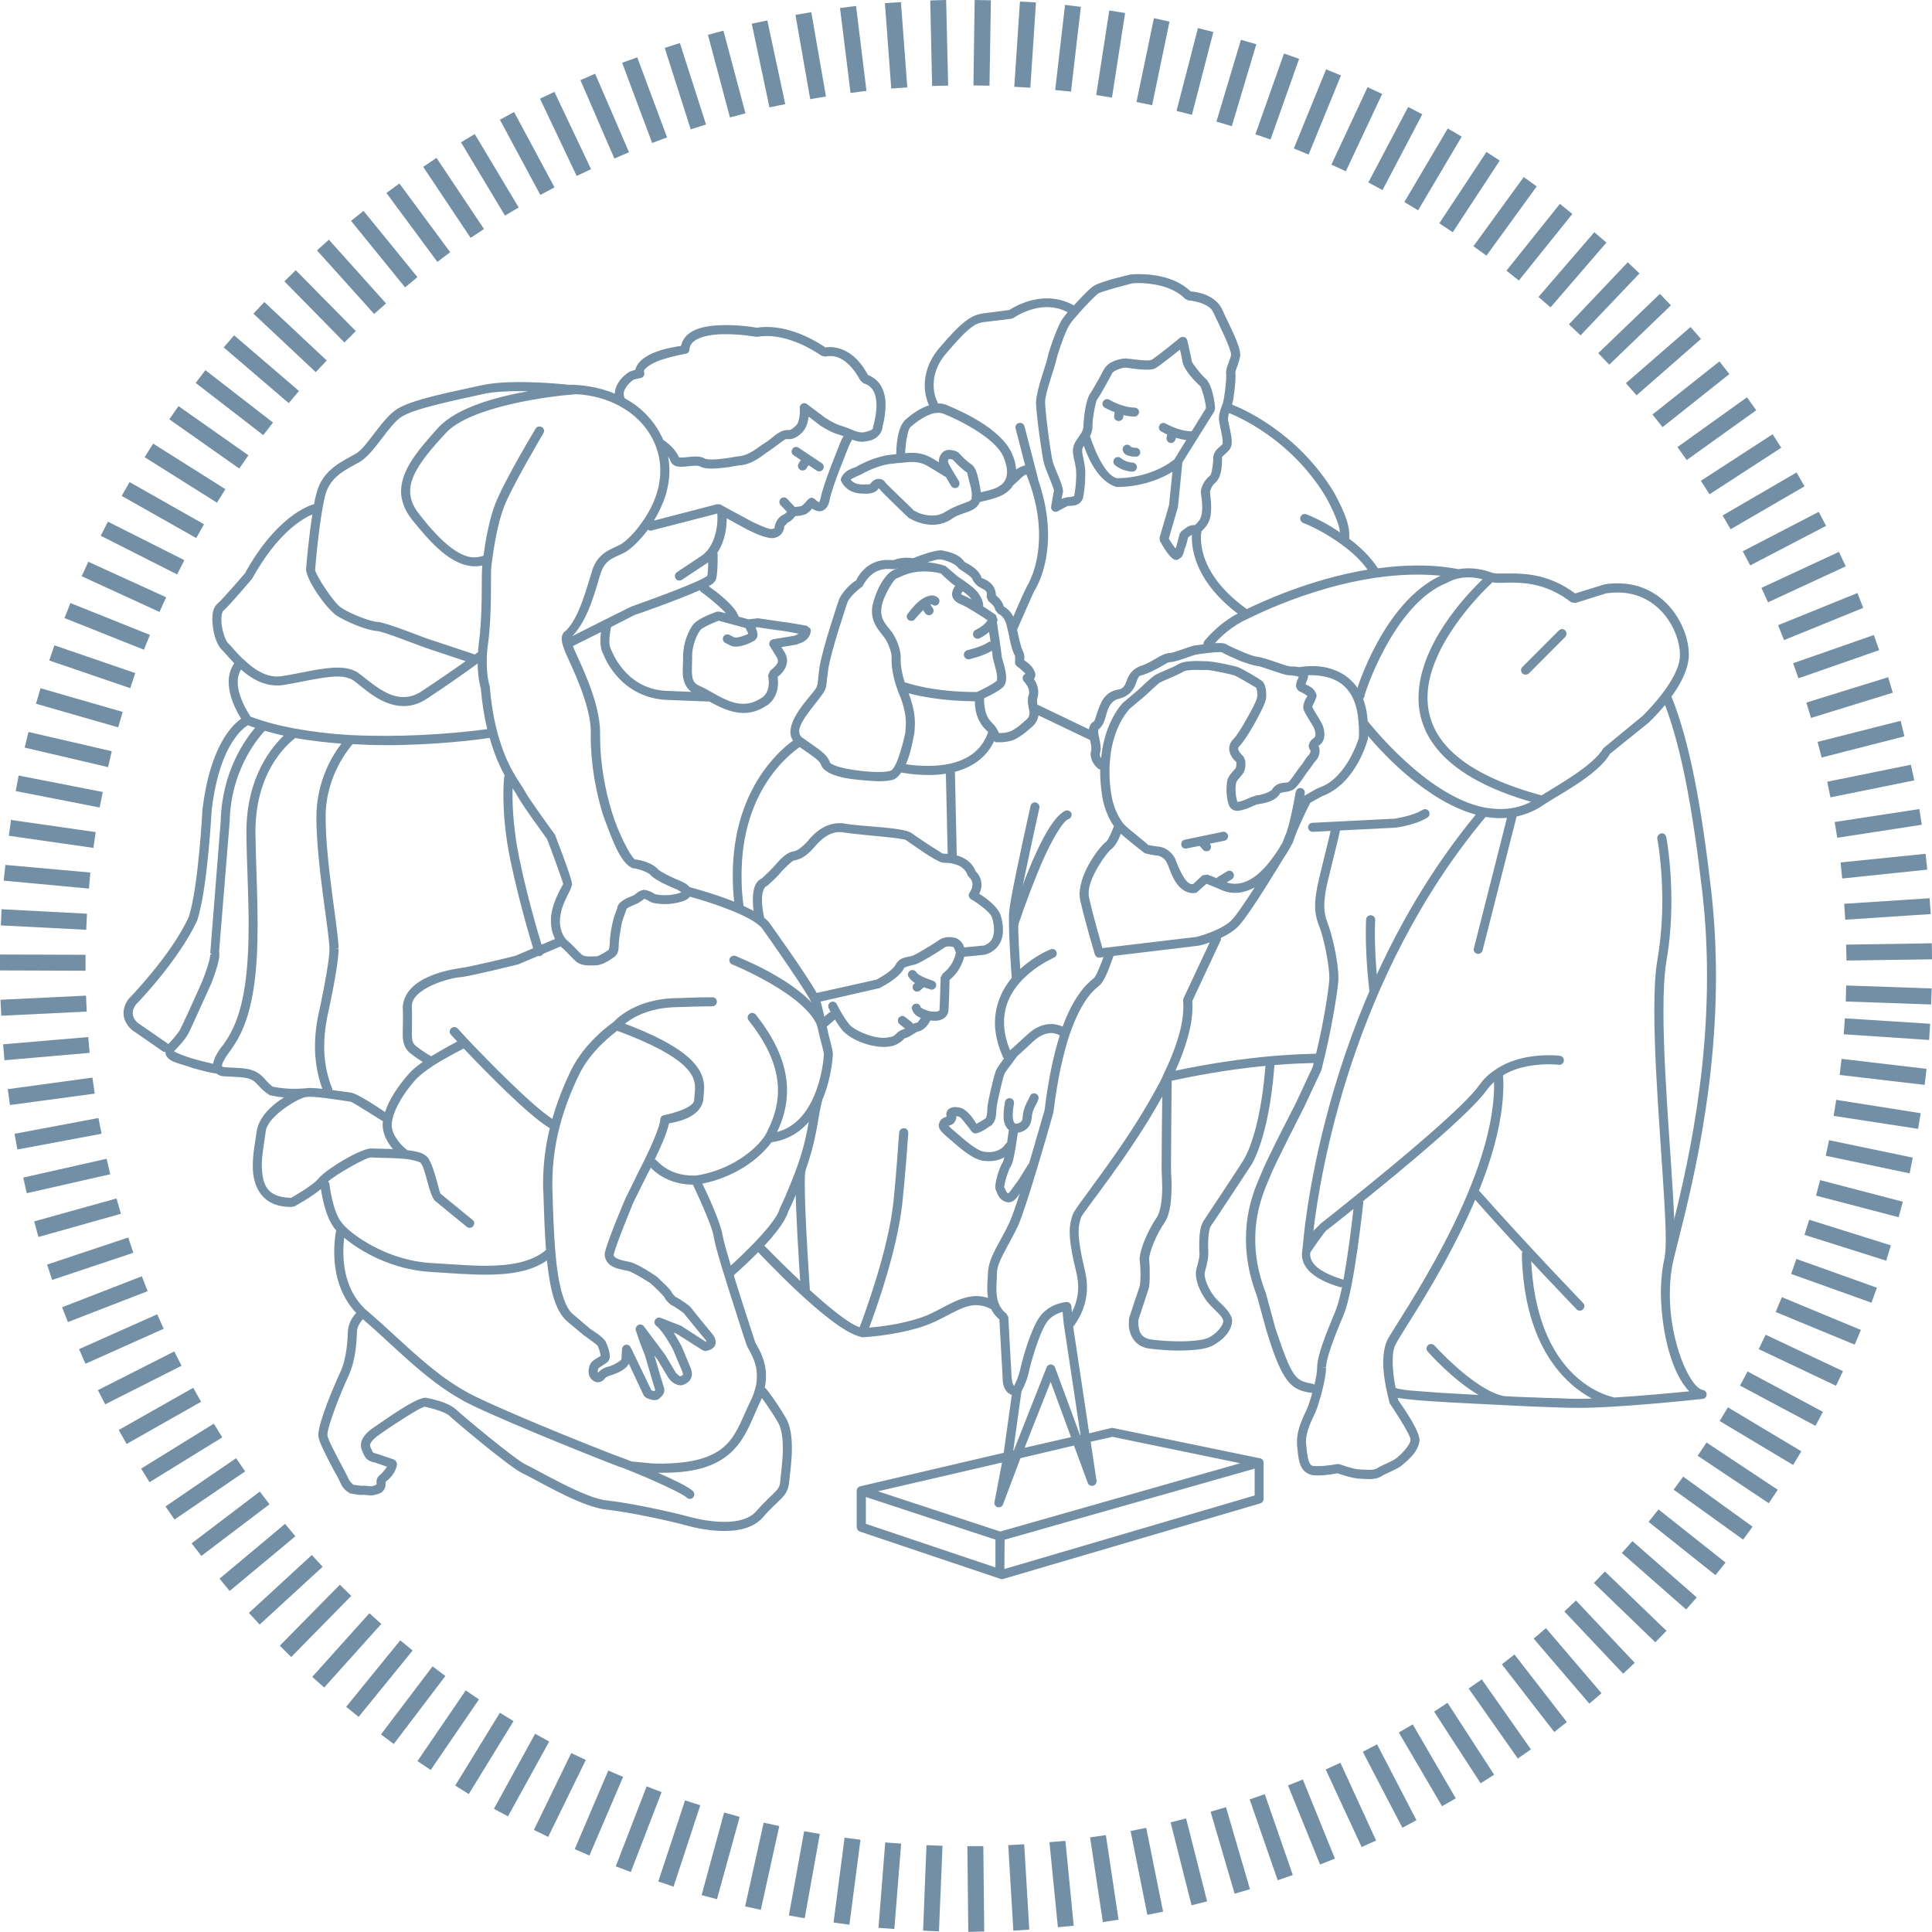 <svg
   version="1.1"
   id="Livello_2"
   x="0px"
   y="0px"
   viewBox="0 0 50.047 50.043"
   xml:space="preserve"
   sodipodi:docname="polimi.svg"
   inkscape:version="1.3 (0e150ed6c4, 2023-07-21)"
   xmlns:inkscape="http://www.inkscape.org/namespaces/inkscape"
   xmlns:sodipodi="http://sodipodi.sourceforge.net/DTD/sodipodi-0.dtd"
   xmlns:xlink="http://www.w3.org/1999/xlink"
   xmlns="http://www.w3.org/2000/svg"
   xmlns:svg="http://www.w3.org/2000/svg"><defs
   id="defs57"><clipPath
     clipPathUnits="userSpaceOnUse"
     id="clipPath59"><use
       x="0"
       y="0"
       xlink:href="#g58"
       id="use59" /></clipPath></defs><sodipodi:namedview
   id="namedview57"
   pagecolor="#ffffff"
   bordercolor="#999999"
   borderopacity="1"
   inkscape:showpageshadow="0"
   inkscape:pageopacity="0"
   inkscape:pagecheckerboard="0"
   inkscape:deskcolor="#d1d1d1"
   inkscape:zoom="3.7376662"
   inkscape:cx="-19.530904"
   inkscape:cy="35.583702"
   inkscape:window-width="1366"
   inkscape:window-height="740"
   inkscape:window-x="0"
   inkscape:window-y="0"
   inkscape:window-maximized="1"
   inkscape:current-layer="Livello_2" />&#10;<style
   type="text/css"
   id="style1">&#10;	.st0{fill:#FFFFFF;}&#10;	.st1{fill:#738FA5;}&#10;</style>&#10;<g
   id="g59"
   clip-path="url(#clipPath59)"
   transform="translate(-0.094,-0.047)"
   style="fill:#728fa5;fill-opacity:1"><g
     inkscape:label="Clip"
     id="g58"
     style="fill:#728fa5;fill-opacity:1"><g
       id="g57"
       style="fill:#728fa5;fill-opacity:1">&#10;	<g
   id="g13"
   style="fill:#728fa5;fill-opacity:1">&#10;		<g
   id="g12"
   style="fill:#728fa5;fill-opacity:1">&#10;			<path
   class="st0"
   d="m 21.326,26.64 c -0.041,-0.052 -0.036,-0.126 0.017,-0.17 l 0.225,-0.189 c 0.049,-0.043 0.126,-0.038 0.167,0.015 0.039,0.048 0.034,0.122 -0.014,0.163 l -0.226,0.195 c -0.024,0.014 -0.053,0.021 -0.083,0.021 -0.031,0 -0.064,-0.008 -0.087,-0.035"
   id="path1"
   style="fill:#728fa5;fill-opacity:1" />&#10;			<g
   id="g11"
   style="fill:#728fa5;fill-opacity:1">&#10;				<path
   class="st0"
   d="m 34.802,33.388 c -0.716,-0.213 -0.983,-0.522 -0.983,-0.848 0.011,-0.416 0.399,-0.7 0.405,-0.707 0.048,-0.039 0.113,-0.029 0.153,0.013 0.035,0.046 0.028,0.113 -0.02,0.155 0.004,0 -0.332,0.277 -0.324,0.539 0,0.184 0.137,0.431 0.831,0.647 0.057,0.014 0.087,0.074 0.071,0.129 -0.014,0.046 -0.056,0.076 -0.102,0.076 -0.013,0 -0.021,0 -0.031,-0.004"
   id="path2"
   style="fill:#728fa5;fill-opacity:1" />&#10;				<path
   class="st0"
   d="m 43.326,32.689 c -0.063,-0.007 -0.111,-0.067 -0.102,-0.133 0.013,-0.09 0.02,-0.223 0.02,-0.385 0,-1.187 -0.296,-4.033 -0.296,-5.933 0,-0.528 0.02,-0.982 0.078,-1.315 0.095,-0.553 0.129,-1.086 0.129,-1.548 0,-0.933 -0.129,-1.597 -0.129,-1.597 -0.011,-0.066 0.034,-0.126 0.095,-0.142 0.064,-0.013 0.125,0.029 0.137,0.097 0,0.004 0.132,0.685 0.132,1.642 0,0.475 -0.031,1.02 -0.132,1.587 -0.05,0.311 -0.074,0.755 -0.074,1.276 0,1.881 0.293,4.717 0.293,5.933 0,0.169 -0.007,0.309 -0.018,0.416 -0.011,0.059 -0.059,0.102 -0.118,0.102 -0.003,0 -0.011,0 -0.015,0"
   id="path3"
   style="fill:#728fa5;fill-opacity:1" />&#10;				<path
   class="st0"
   d="m 39.531,17.494 c -0.048,-0.049 -0.048,-0.126 0,-0.169 l 0.943,-0.946 c 0.046,-0.048 0.119,-0.048 0.165,0 0.045,0.048 0.045,0.125 0,0.168 l -0.943,0.947 c -0.024,0.022 -0.053,0.028 -0.081,0.028 -0.029,10e-7 -0.062,-0.006 -0.084,-0.028"
   id="path4"
   style="fill:#728fa5;fill-opacity:1" />&#10;				<g
   id="g10"
   style="fill:#728fa5;fill-opacity:1">&#10;					<path
   class="st0"
   d="m 40.933,33.962 c 0,0 -1.401,-1.449 -2.677,-2.891 v 0.003 c -0.042,-0.048 -0.036,-0.123 0.01,-0.165 0.055,-0.042 0.126,-0.042 0.168,0.009 1.269,1.434 2.669,2.877 2.67,2.885 0.046,0.043 0.042,0.115 -0.004,0.16 -0.025,0.027 -0.05,0.036 -0.08,0.036 -0.034,0 -0.063,-0.013 -0.087,-0.036 M 18.905,33.098 c -0.043,-0.05 -0.041,-0.125 0.011,-0.168 0,-0.004 1.254,-1.104 1.377,-1.577 0.207,-0.429 0.389,-0.92 0.391,-0.92 0.35,-0.919 0.35,-1.426 0.473,-1.902 v 0 c 0.018,-0.062 0.08,-0.101 0.144,-0.083 0.062,0.015 0.102,0.083 0.081,0.143 -0.112,0.431 -0.118,0.978 -0.479,1.928 -0.003,0.004 -0.185,0.493 -0.392,0.918 -0.189,0.608 -1.434,1.66 -1.441,1.674 -0.02,0.018 -0.049,0.031 -0.078,0.031 -0.029,0 -0.063,-0.014 -0.087,-0.042 m 2.38,-6.417 c -0.247,-0.846 -2.215,-1.652 -2.223,-1.652 -0.059,-0.022 -0.088,-0.092 -0.07,-0.15 0.027,-0.063 0.095,-0.092 0.157,-0.071 0.006,0.014 2.003,0.755 2.36,1.804 0.018,0.056 -0.018,0.123 -0.077,0.144 -0.011,0 -0.024,0.007 -0.036,0.007 -0.049,-1e-6 -0.097,-0.036 -0.111,-0.083 m -5.297,0.021 c -0.052,-0.039 -0.056,-0.116 -0.015,-0.165 0.013,-0.018 0.538,-0.64 1.702,-0.636 0,0 0.482,-0.022 0.871,-0.022 0.067,0 0.119,0.05 0.119,0.116 0,0.064 -0.052,0.119 -0.119,0.119 -0.378,0 -0.862,0.02 -0.866,0.02 -1.08,0 -1.524,0.551 -1.524,0.551 -0.024,0.031 -0.059,0.043 -0.092,0.043 -0.028,0 -0.05,-0.007 -0.076,-0.025 M 35.564,25.688 c -0.073,-0.63 -0.09,-1.15 -0.09,-1.472 0,-0.219 0.008,-0.347 0.008,-0.35 v 0 c 0.003,-0.067 0.06,-0.111 0.122,-0.111 0.066,0.004 0.118,0.06 0.113,0.123 0,0 -0.008,0.126 -0.008,0.338 0,0.315 0.014,0.825 0.09,1.441 0.004,0.067 -0.042,0.127 -0.105,0.133 -0.006,0 -0.008,0 -0.014,0 -0.059,0 -0.111,-0.043 -0.116,-0.102 M 13.944,24.738 c 0,0 -0.366,-1.152 -0.628,-2.404 -0.148,-0.709 -0.182,-1.296 -0.182,-1.681 0,-0.311 0.021,-0.487 0.021,-0.49 h 0.003 c 0.009,-0.069 0.067,-0.116 0.129,-0.105 0.066,0.011 0.111,0.064 0.105,0.13 0,0 -0.022,0.168 -0.022,0.465 0,0.373 0.035,0.946 0.177,1.633 0.255,1.237 0.621,2.377 0.621,2.377 0.02,0.063 -0.015,0.129 -0.076,0.151 -0.015,0.001 -0.022,0.001 -0.038,0.001 -0.048,0 -0.097,-0.029 -0.109,-0.078 m 12.369,-0.632 c -0.057,-0.021 -0.094,-0.091 -0.071,-0.154 0.022,-0.014 0.794,-2.59 1.447,-2.904 0.062,-0.022 0.127,0.006 0.157,0.064 0.021,0.066 -0.011,0.13 -0.071,0.153 -0.172,0.048 -0.559,0.762 -0.821,1.437 -0.277,0.672 -0.49,1.322 -0.49,1.322 v 0 c -0.014,0.053 -0.062,0.085 -0.113,0.085 -0.01,0 -0.024,-0.004 -0.036,-0.004 m 7.109,-2.146 c -0.062,-0.025 -0.091,-0.094 -0.067,-0.154 0.175,-0.466 0.301,-1.244 0.301,-1.244 h 0.003 c 0.01,-0.066 0.07,-0.112 0.132,-0.099 0.064,0.01 0.111,0.07 0.099,0.136 -0.001,0.003 -0.126,0.783 -0.315,1.289 -0.022,0.048 -0.064,0.081 -0.112,0.081 -0.014,0 -0.029,-0.006 -0.041,-0.008 m 0.555,-0.478 c -0.006,-0.063 0.048,-0.119 0.111,-0.12 l 2.135,-0.107 c 0,-0.007 0.455,-0.06 0.72,-0.23 0.056,-0.032 0.126,-0.017 0.162,0.038 0.032,0.056 0.018,0.129 -0.039,0.164 -0.336,0.206 -0.807,0.255 -0.822,0.261 l -2.143,0.108 h -0.006 c -0.063,0 -0.114,-0.048 -0.118,-0.113 m -9.844,-1.36 c -0.395,0 -0.691,-0.064 -0.698,-0.064 -0.062,-0.017 -0.105,-0.078 -0.09,-0.14 0.015,-0.066 0.076,-0.102 0.144,-0.087 0,0 0.273,0.056 0.643,0.056 0.588,-0.001 1.339,-0.155 1.57,-0.92 0.018,-0.066 0.085,-0.099 0.147,-0.081 0.062,0.021 0.098,0.088 0.078,0.144 -0.282,0.915 -1.168,1.093 -1.776,1.093 z m 11.153,-1.322 c -0.057,-1.142 -0.784,-1.248 -1.215,-1.264 -0.157,0 -0.258,0.024 -0.258,0.024 v 0 c -0.062,0.013 -0.122,-0.028 -0.137,-0.091 -0.014,-0.064 0.027,-0.126 0.09,-0.14 0.004,-0.004 0.129,-0.027 0.305,-0.027 0.469,-0.014 1.408,0.207 1.451,1.491 0.003,0.066 -0.049,0.12 -0.113,0.12 h -0.006 c -0.062,0 -0.113,-0.053 -0.118,-0.113 m -9.977,-2.272 c -0.029,-0.06 -0.004,-0.134 0.055,-0.163 0.188,-0.094 0.272,-0.189 0.311,-0.249 -0.155,-0.106 -0.503,-0.336 -0.712,-0.424 -0.123,-0.046 -0.21,-0.147 -0.21,-0.256 0.018,-0.209 0.182,-0.298 0.184,-0.311 0.049,-0.039 0.125,-0.028 0.168,0.021 0.038,0.053 0.029,0.126 -0.024,0.167 0,0 -0.104,0.102 -0.09,0.123 0,0 -0.006,0.007 0.063,0.036 0.324,0.139 0.831,0.503 0.833,0.504 l 0.048,0.126 c -0.003,0.022 -0.084,0.284 -0.464,0.478 v 0 c -0.021,0.007 -0.039,0.014 -0.056,0.014 -0.045,0 -0.085,-0.024 -0.106,-0.066"
   id="path5"
   style="fill:#728fa5;fill-opacity:1" />&#10;					<g
   id="g9"
   style="fill:#728fa5;fill-opacity:1">&#10;						<path
   class="st0"
   d="m 25.153,47.87 0.413,-0.001 0.024,2.212 -0.413,0.01 z m -1.147,2.189 0.088,-2.215 0.415,0.017 -0.092,2.216 z m 2.206,-2.215 0.413,-0.022 0.132,2.21 -0.413,0.027 z m -3.362,2.142 0.175,-2.212 0.413,0.031 -0.177,2.211 z m 4.429,-2.219 0.413,-0.035 0.216,2.199 -0.41,0.039 z m -5.593,2.082 0.286,-2.198 0.412,0.053 -0.287,2.201 z m 6.646,-2.206 0.409,-0.059 0.328,2.19 -0.406,0.064 z m -7.803,2.023 0.396,-2.183 0.406,0.071 -0.392,2.183 z m 8.852,-2.189 0.405,-0.081 0.437,2.171 -0.408,0.081 z m -9.985,1.954 0.48,-2.169 0.405,0.087 -0.479,2.17 z m 11.022,-2.177 0.401,-0.102 0.544,2.148 -0.403,0.101 z m -12.149,1.884 0.583,-2.14 0.403,0.113 -0.588,2.133 z m 13.185,-2.16 0.398,-0.118 0.622,2.126 -0.398,0.115 z m -14.307,1.807 0.693,-2.101 0.395,0.127 -0.693,2.108 z m 15.319,-2.125 0.391,-0.137 0.726,2.094 -0.391,0.136 z m -16.421,1.733 0.8,-2.072 0.387,0.15 -0.797,2.069 z m 17.414,-2.096 0.384,-0.154 0.831,2.049 -0.384,0.154 z m -18.477,1.65 0.869,-2.035 0.384,0.164 -0.873,2.037 z m 19.453,-2.063 0.381,-0.174 0.925,2.014 -0.375,0.169 z m -20.511,1.566 0.968,-1.991 0.377,0.178 -0.975,1.993 z M 35.396,45.426 35.766,45.233 l 1.02,1.965 -0.364,0.196 z m -22.507,1.476 1.067,-1.943 0.364,0.202 -1.067,1.937 z m 23.44,-1.977 0.361,-0.209 1.115,1.916 -0.356,0.203 z m -24.443,1.376 1.157,-1.886 0.354,0.216 -1.16,1.89 z m 25.358,-1.916 0.347,-0.228 1.207,1.862 -0.349,0.223 z m -26.336,1.282 1.251,-1.832 0.342,0.235 -1.25,1.827 z m 27.231,-1.88 0.339,-0.237 1.273,1.813 -0.339,0.238 z m -28.175,1.188 1.335,-1.762 0.333,0.249 -1.338,1.762 z m 29.035,-1.815 0.326,-0.255 1.357,1.75 -0.326,0.258 z m -29.938,1.101 1.401,-1.722 0.321,0.263 -1.399,1.719 z m 30.762,-1.766 0.317,-0.272 1.44,1.685 -0.315,0.27 z M 8.183,43.485 9.663,41.836 9.971,42.114 8.492,43.761 Z M 40.618,41.791 40.919,41.507 42.441,43.122 42.14,43.402 Z M 7.342,42.677 8.898,41.098 9.193,41.388 7.637,42.971 Z m 34.04,-1.625 0.287,-0.297 1.594,1.537 -0.289,0.297 z M 6.542,41.828 8.172,40.328 8.451,40.633 6.82,42.13 Z m 35.564,-1.552 0.275,-0.307 1.666,1.458 -0.275,0.312 z M 5.781,40.941 7.479,39.521 7.745,39.843 6.043,41.26 Z m 37.018,-1.471 0.258,-0.322 1.736,1.376 -0.261,0.326 z m -37.741,0.556 1.766,-1.341 0.251,0.329 -1.765,1.338 z m 38.39,-1.39 0.248,-0.338 1.797,1.296 -0.244,0.335 z m -39.066,0.434 1.828,-1.25 0.235,0.342 -1.831,1.248 z M 44.071,37.758 44.3,37.414 46.145,38.638 45.913,38.987 Z M 3.751,38.09 5.634,36.925 5.851,37.281 3.967,38.442 Z m 40.889,-1.233 0.214,-0.354 1.902,1.139 -0.213,0.354 z M 3.17,37.09 5.099,35.997 5.302,36.359 3.374,37.452 Z m 41.998,-1.15 0.196,-0.366 1.951,1.046 -0.192,0.363 z m -42.538,0.118 1.978,-1.003 0.189,0.37 -1.978,1 z m 43.022,-1.063 0.179,-0.373 2.003,0.944 -0.179,0.378 z m -43.51,0 2.024,-0.902 0.168,0.375 -2.026,0.906 z m 43.95,-0.962 0.16,-0.384 2.047,0.849 -0.16,0.381 z M 1.703,33.91 3.768,33.108 3.918,33.494 1.853,34.294 Z m 44.789,-0.863 0.137,-0.388 2.084,0.745 -0.139,0.389 z M 1.314,32.805 3.415,32.104 l 0.134,0.395 -2.103,0.703 z m 45.524,-0.77 0.122,-0.392 2.117,0.665 -0.123,0.396 z M 0.98,31.686 3.112,31.092 3.226,31.489 1.09,32.09 Z m 46.157,-0.667 0.105,-0.402 2.143,0.56 -0.107,0.401 z M 0.697,30.551 2.856,30.064 2.95,30.465 0.787,30.956 Z m 46.691,-0.565 0.087,-0.403 2.167,0.451 -0.08,0.408 z m -46.918,-0.569 2.174,-0.409 0.081,0.408 -2.181,0.408 z m 47.123,-0.464 0.067,-0.415 2.188,0.346 -0.067,0.405 z M 0.294,28.261 2.488,27.961 2.548,28.376 0.353,28.672 Z m 47.455,-0.368 0.049,-0.417 2.201,0.259 -0.048,0.415 z m -47.574,-0.794 2.205,-0.188 0.035,0.409 -2.206,0.192 z m 47.68,-0.26 0.028,-0.413 2.21,0.141 -0.027,0.42 z m -47.749,-0.894 2.215,-0.107 0.02,0.413 -2.213,0.108 z m 47.801,0.045 0.011,-0.415 2.216,0.077 -0.017,0.415 z M 0.094,25.185 v -0.412 l 2.216,0.007 v 0.413 z m 47.822,-0.668 2.219,-0.035 0.007,0.415 -2.216,0.032 z M 0.116,24.019 l 0.018,-0.419 2.213,0.116 -0.02,0.416 z m 47.751,-0.56 2.212,-0.144 0.029,0.41 -2.215,0.146 z M 0.189,22.86 0.234,22.452 2.434,22.649 2.398,23.065 Z m 47.583,-0.472 2.202,-0.224 0.045,0.41 -2.204,0.23 z M 0.323,21.697 l 0.055,-0.41 2.195,0.315 -0.059,0.409 z m 47.298,-0.357 2.192,-0.335 0.064,0.406 -2.191,0.338 z m -47.12,-0.801 0.077,-0.402 2.178,0.426 -0.08,0.402 z m 46.926,-0.242 2.167,-0.44 0.087,0.405 -2.171,0.44 z m -46.694,-0.884 0.099,-0.405 2.156,0.499 -0.094,0.412 z m 46.444,-0.148 2.152,-0.546 0.098,0.402 -2.145,0.549 z M 1.027,18.277 1.143,17.875 3.272,18.489 3.155,18.888 Z m 45.859,-0.031 2.119,-0.656 0.12,0.401 -2.118,0.653 z m -45.516,-1.09 0.134,-0.392 2.094,0.719 -0.13,0.391 z m 45.174,0.071 2.09,-0.73 0.139,0.391 -2.091,0.73 z M 1.765,16.057 1.918,15.669 3.977,16.493 3.823,16.878 Z m 44.389,0.185 2.055,-0.833 0.151,0.384 -2.052,0.835 z m -43.944,-1.268 0.171,-0.375 2.017,0.92 -0.172,0.38 z m 43.513,0.301 2.007,-0.932 0.177,0.374 -2.014,0.932 z M 2.703,13.925 2.89,13.561 4.869,14.557 4.683,14.927 Z m 42.536,0.402 1.968,-1.021 0.19,0.363 -1.965,1.024 z M 3.247,12.893 3.45,12.535 5.379,13.628 5.177,13.985 Z m 41.47,0.507 1.916,-1.114 0.206,0.359 -1.915,1.112 z M 3.841,11.89 4.061,11.538 5.932,12.719 5.715,13.069 Z m 40.313,0.612 1.858,-1.206 0.224,0.349 -1.858,1.206 z M 4.48,10.909 4.718,10.567 6.529,11.841 6.292,12.184 Z m 39.068,0.719 1.8,-1.289 0.24,0.335 -1.801,1.29 z M 5.163,9.966 5.414,9.636 7.166,10.993 6.914,11.319 Z M 42.9,10.784 44.635,9.409 44.892,9.737 43.161,11.112 Z M 5.889,9.047 6.159,8.734 7.839,10.175 7.573,10.489 Z M 42.212,9.972 43.886,8.518 44.157,8.827 42.487,10.288 Z M 6.659,8.172 6.942,7.871 8.558,9.385 8.273,9.687 Z M 41.495,9.196 43.092,7.66 43.378,7.957 41.781,9.493 Z M 7.461,7.335 7.755,7.047 9.311,8.624 9.016,8.918 Z M 40.735,8.449 42.26,6.841 42.563,7.13 41.037,8.734 Z M 8.305,6.533 8.614,6.257 10.094,7.907 9.786,8.18 Z M 39.947,7.74 41.394,6.062 41.707,6.331 40.26,8.009 Z M 9.188,5.768 9.511,5.51 10.908,7.226 10.587,7.491 Z M 39.117,7.058 40.502,5.328 40.824,5.589 39.439,7.314 Z M 10.104,5.046 10.44,4.801 11.756,6.58 11.424,6.831 Z M 38.262,6.426 39.565,4.633 39.901,4.876 38.6,6.669 Z M 11.057,4.37 11.401,4.136 12.631,5.979 12.285,6.209 Z M 37.378,5.832 38.6,3.983 38.943,4.207 37.727,6.062 Z M 12.036,3.734 12.392,3.52 13.53,5.421 13.175,5.632 Z M 36.473,5.28 37.598,3.374 37.958,3.587 36.829,5.495 Z M 13.043,3.148 13.411,2.949 14.459,4.901 14.091,5.097 Z M 35.54,4.773 36.571,2.818 36.938,3.007 35.907,4.971 Z M 14.082,2.603 14.456,2.427 15.405,4.43 15.032,4.604 Z m 20.501,1.708 0.937,-2.005 0.378,0.174 -0.941,2.005 z M 15.13,2.123 15.51,1.956 16.388,3.99 16.009,4.154 Z M 33.61,3.892 34.446,1.843 34.831,2.001 33.992,4.052 Z M 16.21,1.673 16.601,1.532 17.374,3.606 16.988,3.751 Z m 16.404,1.852 0.741,-2.091 0.392,0.137 -0.741,2.09 z M 17.313,1.288 17.706,1.162 18.383,3.272 17.987,3.398 Z M 31.605,3.197 32.24,1.078 32.638,1.193 32.003,3.315 Z M 18.433,0.95 18.834,0.841 19.404,2.983 19.003,3.09 Z m 12.138,1.97 0.555,-2.145 0.399,0.101 -0.555,2.145 z M 19.568,0.661 19.971,0.576 l 0.464,2.169 -0.409,0.083 z m 9.966,2.028 0.452,-2.171 0.403,0.088 -0.45,2.166 z m -8.834,-2.257 0.41,-0.069 0.38,2.184 -0.408,0.069 z m 7.791,2.077 0.338,-2.191 0.41,0.066 -0.34,2.191 z m -6.637,-2.254 0.415,-0.053 0.27,2.199 -0.412,0.053 z m 5.574,2.124 0.255,-2.205 0.41,0.05 -0.256,2.195 z m -4.411,-2.25 0.415,-0.028 0.165,2.21 -0.416,0.029 z m 3.351,2.167 0.147,-2.209 0.415,0.022 -0.146,2.209 z m -2.177,-2.237 0.412,-0.013 0.052,2.218 -0.415,0.01 z m 1.119,2.201 0.032,-2.213 0.42,0.007 -0.036,2.212 z"
   id="path6"
   style="fill:#728fa5;fill-opacity:1" />&#10;						<path
   class="st0"
   d="m 26.01,40.947 -3.646,-1.227 c -0.048,-0.018 -0.077,-0.066 -0.077,-0.119 v -0.937 c 0,-0.013 0.004,-0.025 0.006,-0.035 0.004,-0.014 0.01,-0.021 0.013,-0.031 0.003,0 0.003,-0.001 0.006,-0.007 v 0 c 0.004,0 0.004,-0.001 0.004,-0.007 h 0.001 c 0.01,-0.006 0.013,-0.01 0.017,-0.015 0.004,-0.001 0.004,-0.001 0.006,-0.006 h 0.003 c 0.011,-0.008 0.025,-0.014 0.042,-0.014 h -0.007 l 3.716,-0.868 0.21,-1.499 c -0.233,-0.083 -0.237,-0.364 -0.237,-0.431 0,-0.007 0,-0.018 0,-0.02 l -0.085,-1.505 c -0.077,-0.066 -0.14,-0.139 -0.184,-0.216 -0.008,-0.018 -0.017,-0.034 -0.025,-0.048 -0.144,-0.08 -0.265,-0.101 -0.385,-0.107 -0.401,-0.006 -0.804,0.357 -1.387,0.553 -0.759,0.248 -1.56,0.279 -1.566,0.279 -0.02,0 -0.038,-0.007 -0.057,-0.015 -0.783,-0.175 -2.643,-2.194 -2.662,-2.205 v 0 c -0.045,-0.041 -0.045,-0.118 0.003,-0.164 0.048,-0.046 0.119,-0.043 0.167,0.004 0.003,0 0.427,0.441 0.936,0.922 -0.035,-0.534 -0.119,-1.829 -0.119,-2.504 0.004,-0.174 0.004,-0.298 0.025,-0.388 0.017,-0.063 0.077,-0.105 0.14,-0.088 0.063,0.013 0.104,0.074 0.09,0.143 -0.013,0.035 -0.017,0.165 -0.017,0.333 0,0.846 0.132,2.721 0.132,2.726 v 0 c 0,0.008 0,0.008 0,0.014 0.49,0.445 1.006,0.871 1.29,0.964 0.151,-0.405 0.74,-2.002 0.876,-3.251 0,-0.004 0.077,-0.755 0.147,-1.799 v 0.004 c 0.007,-0.066 0.06,-0.113 0.129,-0.111 0.062,0.004 0.109,0.053 0.108,0.122 -0.071,1.048 -0.153,1.804 -0.153,1.806 -0.132,1.228 -0.672,2.735 -0.86,3.238 0.273,-0.022 0.808,-0.084 1.315,-0.251 0.534,-0.172 0.932,-0.555 1.464,-0.567 0.095,0 0.193,0.017 0.298,0.048 -0.013,-0.078 -0.018,-0.163 -0.018,-0.244 0,-0.147 0.013,-0.284 0.018,-0.398 0.011,-0.426 0.342,-0.829 0.563,-1.328 0.06,-0.13 0.153,-0.401 0.261,-0.73 l -0.05,0.066 c -0.067,0.094 -0.147,0.16 -0.252,0.16 -0.272,-0.041 -0.298,-0.315 -0.301,-0.286 -0.031,-0.048 -0.031,-0.088 -0.031,-0.12 0.006,-0.193 0.113,-0.504 0.2,-0.65 0.003,-0.006 0.018,-0.049 0.035,-0.113 -0.129,0.076 -0.277,0.101 -0.403,0.101 -0.074,0 -0.139,-0.006 -0.198,-0.02 -0.258,-0.06 -0.57,-0.345 -0.576,-0.345 L 24.576,29.453 c -0.097,-0.094 -0.161,-0.154 -0.167,-0.263 0.032,-0.175 0.151,-0.199 0.207,-0.214 -0.006,-0.021 -0.008,-0.042 -0.008,-0.066 0.004,-0.16 0.164,-0.185 0.227,-0.185 0.056,0 0.108,0.008 0.148,0.02 0.196,0.067 0.359,0.335 0.405,0.416 h 0.001 c 0.027,-0.015 0.062,-0.038 0.101,-0.06 0.071,-0.039 0.137,-0.087 0.153,-0.098 l -0.007,-0.004 c 0.008,-0.017 0.014,-0.039 0.02,-0.07 0.01,-0.055 0.015,-0.123 0.015,-0.162 v 0 c 0,-0.01 0,-0.015 0.001,-0.032 0.013,-0.175 0.16,-0.772 0.203,-0.906 0.042,-0.107 0.046,-0.119 0.227,-0.363 -0.013,-0.013 -0.025,-0.027 -0.028,-0.039 -0.146,-0.331 -0.207,-0.622 -0.207,-0.894 0.007,-0.483 0.198,-0.866 0.436,-1.157 -0.007,-0.081 -0.073,-0.944 -0.073,-1.483 0,-0.084 0,-0.161 0.006,-0.227 0.02,-0.289 0.298,-1.593 0.553,-2.74 0.011,-0.062 0.077,-0.107 0.14,-0.09 0.06,0.014 0.102,0.076 0.09,0.137 -0.252,1.137 -0.538,2.467 -0.551,2.711 -0.001,0.053 -0.001,0.125 -0.001,0.209 0,0.381 0.035,0.948 0.056,1.255 0.38,-0.353 0.782,-0.507 0.786,-0.509 0.056,-0.024 0.126,0.001 0.151,0.062 0.022,0.062 -0.006,0.134 -0.067,0.154 0,0.008 -1.303,0.542 -1.29,1.678 0,0.212 0.045,0.455 0.157,0.724 0.001,-0.007 0.004,-0.007 0.006,-0.013 0.009,-0.001 0.013,-0.008 0.017,-0.014 0.004,-0.003 0.007,-0.003 0.007,-0.003 0.031,-0.027 0.132,-0.119 0.41,-0.374 0.224,-0.212 0.444,-0.279 0.623,-0.279 0.125,0 0.227,0.034 0.297,0.067 0.338,-0.925 0.737,-1.191 0.808,-1.254 0.056,-0.036 0.186,-0.371 0.252,-0.548 l -0.101,0.014 c -0.056,0.008 -0.108,-0.031 -0.125,-0.084 0,-0.001 -0.262,-0.88 -0.378,-1.402 -0.011,-0.057 -0.018,-0.112 -0.018,-0.165 0.018,-0.581 0.521,-1.22 0.678,-1.342 0.067,-0.032 0.205,-0.382 0.202,-0.384 0.003,-0.008 0.008,-0.017 0.011,-0.028 -0.251,-0.361 -0.303,-0.768 -0.303,-0.775 -0.036,-0.23 -0.053,-0.44 -0.053,-0.633 0,-0.018 0,-0.042 0,-0.06 -0.014,-0.003 -0.032,-0.011 -0.048,-0.018 -0.003,-0.01 -0.19,-0.13 -0.199,-0.374 0,-0.027 0.001,-0.069 0.014,-0.101 0.006,-0.011 0.006,-0.032 0.006,-0.053 0.001,-0.057 -0.018,-0.13 -0.035,-0.217 l -1.336,-0.639 c -0.014,0.109 -0.077,0.234 -0.199,0.324 -0.007,0 -0.214,0.209 -0.448,0.314 -0.136,0.049 -0.27,0.059 -0.354,0.059 -0.06,0 -0.105,0 -0.108,0 l -0.088,-0.064 c 0,0 -0.064,-0.126 -0.112,-0.207 0.007,-0.007 -0.343,-0.231 -0.338,-0.79 -0.845,-0.006 -1.429,-0.134 -1.717,-0.206 0.038,0.092 0.073,0.2 0.099,0.301 0.048,0.182 0.064,0.338 0.064,0.475 0,0.095 -0.008,0.185 -0.017,0.28 -0.021,0.013 -0.119,0.944 -0.52,1.171 -0.107,0.039 -0.242,0.05 -0.413,0.05 -0.534,-0.028 -1.265,-0.073 -1.461,-0.378 -0.055,-0.164 -0.148,-0.207 -0.573,-0.507 -0.284,0.198 -1.507,1.135 -1.507,3.324 0,0.249 0.011,0.513 0.052,0.79 0.09,0.045 0.178,0.087 0.261,0.128 -0.013,-0.074 -0.02,-0.171 -0.02,-0.27 0,-0.213 0.024,-0.471 0.227,-0.566 0,0 0.014,-0.015 0.043,-0.039 0.057,-0.055 0.167,-0.153 0.23,-0.226 0.113,-0.109 0.311,-0.402 0.556,-0.441 0.087,-0.006 0.234,-0.123 0.328,-0.224 0.091,-0.102 0.381,-0.504 0.862,-0.506 0.045,0 0.094,0 0.136,0.014 0.485,0.081 1.489,0.088 1.727,0.242 0.101,0.073 0.496,0.345 0.717,0.474 0.063,0.046 0.101,0.067 0.105,0.06 0.014,0 0.056,0 0.116,0.007 l -0.048,-2.124 c 0,-0.064 0.05,-0.116 0.116,-0.12 0.06,-0.003 0.119,0.048 0.119,0.113 l 0.048,2.17 c 0.179,0.048 0.391,0.161 0.487,0.408 0.052,0.052 0.153,0.171 0.154,0.353 0,0.073 -0.014,0.148 -0.059,0.233 0.158,0.099 0.457,0.307 0.551,0.545 0.034,0.107 0.064,0.242 0.064,0.385 0.007,0.242 -0.102,0.536 -0.458,0.646 0,0 -0.356,0.043 -0.545,0.053 -0.087,0.333 -0.279,0.524 -0.38,0.6 -0.004,0.161 -0.015,0.583 -0.028,0.784 -0.018,0.233 -0.249,0.284 -0.361,0.276 -0.043,0 -0.08,-0.003 -0.109,-0.007 -0.048,0.094 -0.14,0.241 -0.307,0.284 -0.06,0 -0.184,0.126 -0.343,0.174 -0.009,-0.027 -0.084,0.12 -0.3,0.193 -0.081,0.022 -0.169,0.035 -0.255,0.035 -0.424,-0.006 -0.874,-0.209 -1.069,-0.426 -0.193,-0.234 -0.359,-0.577 -0.36,-0.579 v 0 c -0.029,-0.059 -0.003,-0.129 0.056,-0.158 0.057,-0.029 0.129,-0.001 0.157,0.059 0,0 0.161,0.331 0.328,0.527 0.107,0.132 0.556,0.345 0.888,0.34 0.066,0 0.132,-0.011 0.189,-0.025 0.123,-0.021 0.13,-0.14 0.322,-0.197 0.011,0 0.018,-0.006 0.038,-0.018 l -0.143,-0.115 c -0.048,-0.042 -0.056,-0.115 -0.018,-0.168 0.043,-0.048 0.116,-0.059 0.167,-0.013 l 0.16,0.126 c 0.021,0.015 0.029,0.029 0.041,0.048 0.032,-0.014 0.07,-0.029 0.111,-0.032 0.007,0.003 0.049,-0.063 0.092,-0.122 -0.091,-0.032 -0.196,-0.095 -0.234,-0.241 h -0.004 v -0.009 h 0.004 c -0.01,-0.006 -0.015,-0.02 0.038,-0.094 0.071,-0.042 0.119,-0.021 0.143,-0.007 0.01,0.007 0.014,0.013 0.018,0.013 0.017,0.024 0.025,0.039 0.028,0.059 l 0.007,0.01 c 0.015,0.013 0.046,0.028 0.08,0.045 0.045,0.021 0.091,0.035 0.116,0.041 0,0 0.008,0.006 0.011,0.006 0,0 0.07,0.017 0.149,0.017 0.105,-0.007 0.127,-0.022 0.127,-0.055 0.014,-0.23 0.029,-0.831 0.029,-0.835 l 0.056,-0.097 c -0.006,-0.008 0.266,-0.163 0.339,-0.544 -0.011,-0.035 -0.055,-0.144 -0.062,-0.144 -0.045,-0.013 -0.083,-0.017 -0.116,-0.017 -0.053,0 -0.095,0.007 -0.151,0.053 -0.14,0.094 -0.545,0.349 -0.706,0.409 -0.104,0.029 -0.247,0.059 -0.301,0.088 v 0 c -0.042,0.098 -0.171,0.284 -0.639,0.53 l -1.528,0.349 c 0.107,0.409 0.209,0.868 0.206,0.863 0,0.006 0.109,0.374 0.111,0.506 0,0 0.006,0.004 0,0.014 -0.035,0.483 -0.258,2.073 -1.59,2.262 v 0.006 h -0.006 c -0.31,0.426 -0.944,0.899 -1.785,1.066 0.125,0.258 0.478,1.014 0.528,1.357 0.029,0.189 0.311,1.118 0.542,1.833 0.151,0.465 0.276,0.85 0.298,0.915 0.024,0.077 0.283,0.405 0.28,0.878 0,0.088 -0.008,0.183 -0.029,0.284 0,0.004 0,0.013 -0.001,0.018 0.011,0.006 0.022,0.014 0.034,0.029 0.001,0 0.249,0.308 0.506,0.747 0.132,0.22 0.161,0.513 0.161,0.797 0,0.361 -0.059,0.721 -0.073,0.888 -0.041,0.38 -0.27,0.423 -0.672,0.892 -0.252,0.287 -0.637,0.359 -1,0.359 -0.378,0 -0.747,-0.076 -0.982,-0.141 -0.448,-0.125 -1.51,-0.353 -2.096,-0.415 -0.661,-0.07 -1.865,-0.814 -2.155,-0.937 -0.345,-0.168 -1.709,-1.32 -1.887,-1.484 -0.106,-0.106 -0.444,-0.196 -0.647,-0.244 v 0.006 c -0.076,-0.029 -1.126,0.675 -1.187,0.73 -0.08,0.049 -0.199,0.157 -0.224,0.237 -0.004,0.008 -0.004,0.014 -0.004,0.029 -0.003,0.025 0.02,0.071 0.063,0.161 0.004,0.038 0.056,0.038 0.185,0.08 0.085,0.032 0.256,0.088 0.343,0.118 0.076,0.015 0.115,0.104 0.106,0.147 -0.034,0.199 -0.176,0.352 -0.297,0.444 l 0.003,0.003 c -0.001,0.022 0,0.063 -0.003,0.106 -0.063,0.223 -0.242,0.2 -0.301,0.231 -0.032,0.007 -0.053,0.007 -0.077,0.007 -0.066,0 -0.147,-0.013 -0.185,-0.015 v 0.003 l -0.041,-0.003 v 0.008 c -0.095,-0.008 -0.255,-0.031 -0.315,-0.043 -0.112,-0.07 -0.189,-0.134 -0.254,-0.286 l -0.001,0.001 c -0.001,-0.006 -0.006,-0.018 -0.013,-0.034 C 8.88,38.386 8.859,38.351 8.835,38.3 8.783,38.207 8.713,38.086 8.647,37.954 8.51,37.687 8.373,37.422 8.347,37.281 c -0.008,-0.029 -0.008,-0.053 -0.008,-0.062 0.008,-0.335 0.378,-1.206 0.569,-1.624 0.179,-0.394 0.185,-0.836 0.2,-1.084 0.018,-0.217 0.143,-0.381 0.214,-0.452 -0.474,-0.499 -0.57,-1.135 -0.57,-1.58 0,-0.288 0.036,-0.498 0.05,-0.561 -0.014,-0.015 -0.024,-0.025 -0.036,-0.042 C 8.527,31.571 8.438,31.057 8.408,30.848 8.154,31.063 7.723,31.298 7.721,31.298 l -0.076,0.014 H 7.632 c -0.783,0 -0.99,-0.563 -0.99,-1.056 0,-0.356 0.078,-0.707 0.101,-0.904 0.059,-0.371 0.385,-0.677 0.707,-0.876 -0.198,-0.021 -0.335,-0.049 -0.359,-0.056 -0.128,-0.069 -0.238,-0.181 -0.338,-0.29 -0.171,-0.202 -0.382,-0.172 -0.853,-0.202 -0.077,0 -0.144,-0.028 -0.196,-0.07 -0.112,-0.01 -0.366,-0.071 -0.639,-0.151 -0.303,-0.116 -0.566,-0.129 -0.671,-0.325 0,-0.006 -0.014,-0.039 -0.018,-0.087 -0.029,0.004 -0.053,-0.001 -0.073,-0.02 L 3.512,26.727 C 3.355,26.589 3.293,26.427 3.293,26.289 c 0.004,-0.227 0.139,-0.368 0.147,-0.381 0,0 1.07,-1.091 1.542,-2.101 0.252,-0.769 0.356,-2.776 0.356,-2.789 0.195,-1.612 0.751,-2.177 1.002,-2.352 -0.242,-0.398 -0.322,-0.709 -0.322,-0.951 0,-0.231 0.076,-0.389 0.144,-0.486 C 6.008,17.068 5.892,16.926 5.847,16.885 5.682,16.724 5.602,16.392 5.593,16.095 c 0.003,-0.154 0.018,-0.303 0.129,-0.406 0.174,-0.151 0.712,-0.787 0.719,-0.794 0.806,-1.464 1.66,-1.758 1.789,-1.787 0.018,-0.102 0.038,-0.199 0.06,-0.276 0.157,-0.633 0.696,-0.842 1.016,-1.03 0.286,-0.151 0.66,-0.892 1.079,-1.163 0.417,-0.254 1.397,-0.436 2.167,-0.608 0.286,-0.064 0.64,-0.087 0.995,-0.087 0.654,0 1.285,0.07 1.266,0.07 0.004,0 0.028,0 0.066,0 0.014,0 0.043,-0.001 0.069,0 0.203,0.011 0.622,0.042 1.07,0.23 0.02,-0.3 0.261,-0.492 0.384,-0.569 0.042,-0.018 0.098,-0.034 0.147,-0.045 0.111,-0.454 0.916,-0.583 1.187,-0.623 0.105,-0.471 0.696,-0.536 1.164,-0.539 0.431,0 0.825,0.069 0.787,0.069 0.092,-0.014 0.181,-0.021 0.27,-0.021 0.716,0.003 1.353,0.419 1.518,0.531 0.039,-0.004 0.076,-0.01 0.119,-0.01 0.584,0.011 0.895,0.555 0.982,0.723 0.368,0.141 0.464,0.504 0.457,0.789 0,0.268 -0.071,0.524 -0.077,0.545 0.006,0.069 -0.07,0.356 -0.452,0.388 -0.027,0.004 -0.05,0.009 -0.071,0.009 -0.09,0 -0.177,-0.022 -0.263,-0.056 -0.018,0.029 -0.052,0.084 -0.092,0.179 -0.069,0.182 -0.42,1.018 -0.494,1.384 -0.024,0.168 -0.13,0.298 -0.268,0.294 -0.077,-0.008 -0.139,-0.039 -0.185,-0.067 -0.038,0.045 -0.09,0.092 -0.137,0.126 -0.101,0.053 -0.225,0.064 -0.298,0.064 -0.039,0.052 -0.105,0.132 -0.205,0.175 0,0.01 -0.088,0.091 -0.084,0.097 0.007,0.066 -0.055,0.286 -0.305,0.3 h -0.014 c -0.249,-0.008 -0.636,-0.228 -0.651,-0.23 l -0.518,-0.283 c 0,0.213 -0.034,0.58 -0.245,0.895 0.006,0.009 0.01,0.029 0.01,0.042 v 0.073 c -0.001,0.14 -0.001,0.419 -0.043,0.573 -0.046,0.088 -0.108,0.132 -0.19,0.175 0.163,0.116 0.677,0.489 0.775,0.782 0,0 0,0 0,0.007 l 0.259,0.069 0.244,-0.027 c 0,0 0.593,0.087 0.649,0.094 0.097,0.006 0.615,0.101 0.619,0.101 l 0.091,0.076 c 0.008,0.034 0.008,0.055 0.008,0.071 -0.046,0.284 -0.343,0.314 -0.364,0.339 l -0.398,0.066 0.088,0.139 c 0.041,0.073 0.062,0.144 0.062,0.214 -0.013,0.216 -0.155,0.352 -0.247,0.417 0.008,0.055 0.011,0.106 0.011,0.148 0,0.445 -0.305,0.608 -0.311,0.605 -0.193,0.13 -0.392,0.183 -0.584,0.183 -0.345,-0.004 -0.646,-0.167 -0.884,-0.297 -0.013,0 -0.027,0.003 -0.042,0 -0.004,0 -1.014,-0.038 -1.128,-0.045 -1.193,-0.097 -1.576,-1.178 -1.569,-1.167 -0.067,-0.116 -0.083,-0.242 -0.083,-0.366 0,-0.078 0.004,-0.149 0.015,-0.221 l -0.727,0.363 c 0.008,0.022 0.018,0.042 0.027,0.07 0.153,0.361 0.671,1.359 0.677,2.161 v 0.024 c 0,0.024 -0.001,0.049 -0.001,0.066 0,0.719 0.133,1.415 0.305,1.974 0.15,0.501 0.458,1.118 0.586,1.22 l -0.006,0.008 c 0.178,0.018 0.455,0.091 0.607,0.249 0.05,0.073 0.455,0.262 0.551,0.296 0.064,0.032 0.189,0.067 0.275,0.175 0.132,0.039 0.657,0.178 1.156,0.378 -0.028,-0.237 -0.036,-0.464 -0.036,-0.682 0,-2.175 1.171,-3.208 1.562,-3.491 -0.049,-0.069 -0.071,-0.148 -0.07,-0.23 0.017,-0.475 0.661,-1.045 0.681,-1.164 0.043,-0.118 0.006,0.015 0.071,-0.487 0.069,-0.485 0.509,-1.779 0.517,-1.796 0.147,-0.289 0.43,-0.482 0.431,-0.466 0.224,-0.464 0.625,-0.545 0.838,-0.536 0.052,0 0.094,0.001 0.125,0.006 0.136,-0.052 0.259,-0.064 0.35,-0.064 0.07,0 0.127,0.006 0.162,0.013 0.119,-0.046 0.506,-0.196 0.707,-0.204 0.025,0 0.049,0.001 0.049,0.001 0.01,0.013 0.427,0.049 0.576,0.297 0.008,0.015 0.349,0.142 0.444,0.403 -0.074,0.02 0.354,0.053 0.375,0.459 v 0.01 c 0.067,0.052 0.164,0.144 0.202,0.286 0.067,0.035 0.171,0.113 0.247,0.262 0.126,-0.3 0.322,-0.738 0.359,-0.796 -0.003,-0.007 0.308,-0.464 0.308,-1.313 0,-0.427 -0.078,-0.951 -0.322,-1.559 v -0.011 c -0.025,-0.017 -0.129,0.062 -0.214,0.153 -0.084,0.071 -0.158,0.148 -0.154,0.143 v 0.006 c -0.006,0.014 -0.017,0.025 -0.027,0.041 -0.074,0.09 -0.162,0.15 -0.241,0.19 -0.169,0.087 -0.455,0.149 -0.573,0.174 -0.13,0.297 -0.471,0.244 -0.741,0.448 -0.167,0.109 -0.34,0.144 -0.493,0.144 -0.338,-0.003 -0.583,-0.167 -0.612,-0.179 -0.006,-0.01 -0.665,-0.628 -0.776,-0.769 -0.006,0.006 -0.008,0.013 -0.013,0.017 -0.038,0.063 -0.15,0.146 -0.398,0.123 h -0.015 c -0.322,0 -0.493,-0.2 -0.541,-0.31 -0.004,-0.008 -0.017,-0.027 -0.017,-0.059 0.083,-0.279 0.424,-0.305 0.42,-0.338 0.006,0 0.445,-0.265 0.923,-0.304 0.031,-0.003 0.064,-0.007 0.095,-0.01 0.001,-0.178 0.017,-0.671 0.231,-0.888 0.132,-0.115 0.354,-0.296 0.618,-0.378 -0.035,-0.073 -0.112,-0.262 -0.112,-0.52 0,-0.273 0.087,-0.625 0.381,-0.968 0.608,-0.716 0.841,-0.852 1.139,-0.894 0.212,-0.025 0.573,-0.073 0.674,-0.088 0.101,-0.066 0.483,-0.3 0.978,-0.3 0.217,0 0.454,0.05 0.692,0.182 0.189,-0.21 0.394,-0.417 0.485,-0.487 0.195,-0.139 0.964,-0.308 0.99,-0.315 0.007,0 0.083,-0.008 0.198,-0.008 0.307,0 0.93,0.043 1.353,0.447 0.153,0.013 0.619,0.076 0.812,0.459 0.158,0.363 0.462,0.901 0.471,1.178 0,0.025 0,0.035 -0.004,0.053 -0.036,0.191 -0.13,0.373 -0.123,0.417 h -0.025 l 0.025,0.007 c 0.004,0.022 0.006,0.048 0.006,0.074 -0.001,0.183 -0.038,0.548 -0.09,0.747 0.193,0.071 1.677,0.678 2.645,2.281 0.001,0.015 0.377,0.64 0.388,1.035 0.004,0.06 0.004,0.099 0.004,0.126 0,0.006 0,0.013 0,0.014 v 0.015 0.004 c 0.474,0.353 0.684,0.677 0.741,0.763 0.331,-0.043 0.671,-0.073 1.02,-0.073 0.345,0 0.696,0.025 1.048,0.092 0.004,0.003 0.01,0.003 0.011,0.003 0.092,-0.015 0.181,-0.022 0.265,-0.022 0.338,0 0.593,0.111 0.602,0.111 0.038,0.017 0.128,0.029 0.247,0.024 0.071,0 0.155,-0.001 0.256,-0.001 0.419,0 1.02,0.042 1.66,0.518 L 41.651,15.187 c 0.118,-0.024 0.233,-0.029 0.347,-0.029 1.238,0.001 1.845,1.121 1.845,1.849 -0.004,0.375 -0.22,0.766 -0.45,1.086 0,0 0.004,0.006 0.004,0.01 0.471,1.182 0.768,2.803 1.025,5.014 0.085,0.761 0.123,1.503 0.123,2.222 0,3.333 -0.808,6.136 -1.088,7.292 -0.073,0.289 -0.106,0.6 -0.106,0.92 -0.017,1.194 0.497,2.447 0.867,2.507 0.055,0.011 0.09,0.066 0.085,0.122 -0.004,0.055 -0.048,0.102 -0.105,0.104 0,0 -2.091,0.233 -3.232,0.233 -0.084,0 -0.165,-0.003 -0.242,-0.003 -0.436,-0.015 -0.487,-0.013 -0.974,-0.034 -1.507,-0.077 -2.966,-0.13 -3.447,-0.224 0.007,0.043 0.011,0.069 0.003,0.043 0.003,0.025 0.532,0.72 0.56,1.042 v 0 0.006 c -0.018,0.324 -0.36,0.574 -0.479,0.677 -0.143,0.104 -0.399,0.189 -0.517,0.269 -0.099,0.059 -0.209,0.069 -0.314,0.069 -0.099,0 -0.195,-0.01 -0.28,-0.014 -0.175,-0.013 -0.445,-0.106 -0.538,-0.136 -0.078,0.014 -0.293,0.055 -0.493,0.055 -0.048,0 -0.099,-0.003 -0.146,-0.007 -0.371,-0.069 -0.37,-0.451 -0.405,-0.77 -0.003,-0.038 -0.003,-0.067 -0.003,-0.097 0,-0.111 0.018,-0.219 0.046,-0.319 0.062,-0.231 0.169,-0.427 0.217,-0.539 0.029,-0.066 0.084,-0.224 0.134,-0.409 -0.015,0.004 -0.022,0.004 -0.035,0 -0.525,-0.071 -0.747,-0.286 -1.152,-1.608 l -0.248,-0.902 c -0.21,-0.545 -0.283,-1.032 -0.283,-1.465 -0.007,-0.876 0.314,-1.495 0.396,-1.706 0.136,-0.353 0.887,-1.804 0.887,-1.804 l 0.444,-0.951 0.027,-0.106 c -0.174,0.004 -0.527,0.011 -1.017,0.053 0,0.004 0,0.011 0,0.011 -0.144,1.894 -0.593,2.569 -0.604,2.583 0,0 -0.908,1.385 -1.037,1.566 -0.052,0.059 -0.081,0.324 -0.076,0.514 0,0.095 0.003,0.177 0.004,0.22 l -0.001,0.007 h 0.001 v 0.006 c -0.004,0.17 -0.087,0.44 -0.088,0.45 -0.003,0.007 -0.006,0.029 -0.006,0.055 -0.006,0.161 0.13,0.434 0.242,0.574 0.118,0.163 0.333,0.286 0.441,0.521 0.02,0.038 0.028,0.078 0.028,0.122 -0.011,0.269 -0.242,0.497 -0.513,0.644 -0.199,0.095 -0.513,0.118 -0.853,0.123 -0.256,0 -0.525,-0.021 -0.761,-0.049 -0.479,-0.057 -0.558,-0.485 -0.549,-0.663 0,-0.07 0.009,-0.111 0.009,-0.134 0,0 0.228,-0.693 0.269,-0.807 0.013,-0.029 0.025,-0.175 0.025,-0.317 0,-0.122 -0.006,-0.249 -0.017,-0.336 -0.007,-0.02 -0.007,-0.042 -0.007,-0.056 0.011,-0.289 0.23,-0.774 0.443,-1.084 0.102,-0.14 0.146,-0.503 0.143,-0.783 0,-0.161 -0.01,-0.297 -0.011,-0.359 -0.004,-0.039 -0.004,-0.105 -0.004,-0.207 0,-0.391 0.009,-1.254 0.017,-1.787 h -0.001 c -0.831,1.517 -2.08,3.026 -2.104,3.136 -0.038,0.12 -0.062,0.21 -0.062,0.373 0,0.199 0.043,0.497 0.171,1.04 0.031,0.134 0.045,0.266 0.045,0.391 0,0.444 -0.178,0.784 -0.339,1 v 0 c -0.007,0.007 -0.011,0.014 -0.018,0.021 l 0.415,2.764 0.595,-0.143 3.827,0.79 c 0.056,0.008 0.094,0.053 0.094,0.108 v 0.006 0 0.943 c 0,0.052 -0.034,0.095 -0.083,0.111 l -6.668,1.96 h -0.067 z m 0.102,-0.256 6.483,-1.905 v -0.695 l -6.477,1.841 z M 22.524,39.521 25.88,40.65 v -0.72 l -3.356,-1.104 z m 3.48,0.199 6.218,-1.769 -3.309,-0.684 -0.566,0.127 0.151,1.006 c 0.011,0.06 -0.027,0.119 -0.09,0.133 -0.06,0.015 -0.118,-0.018 -0.137,-0.073 l -0.356,-0.968 -1.387,0.328 -0.451,1.195 c -0.018,0.06 -0.078,0.088 -0.141,0.074 -0.056,-0.014 -0.095,-0.074 -0.08,-0.136 l 0.195,-1.02 -3.214,0.745 z M 11.128,36.255 c 0.169,0.035 0.56,0.109 0.775,0.3 0.149,0.144 1.572,1.334 1.823,1.436 0.314,0.147 1.531,0.871 2.077,0.922 0.618,0.067 1.674,0.296 2.136,0.423 0.223,0.062 0.579,0.134 0.923,0.134 0.333,0 0.649,-0.073 0.824,-0.279 0.452,-0.506 0.608,-0.53 0.618,-0.762 0.013,-0.178 0.069,-0.522 0.069,-0.864 0,-0.266 -0.036,-0.527 -0.129,-0.681 -0.17,-0.282 -0.326,-0.506 -0.413,-0.621 -0.02,0.051 -0.049,0.108 -0.076,0.163 -0.367,0.782 -0.566,1.79 -2.512,1.771 -0.036,0 -0.072,0 -0.107,0 0.395,0.174 0.785,0.359 0.908,0.475 0.048,0.048 0.048,0.12 0.001,0.168 -0.043,0.046 -0.119,0.046 -0.163,0 -0.095,-0.102 -0.988,-0.506 -1.462,-0.691 -0.128,-0.052 -0.227,-0.092 -0.28,-0.106 -0.266,-0.095 -2.685,-1.055 -3.796,-1.583 -1.117,-0.534 -1.928,-1.451 -2.852,-2.241 -0.048,0.06 -0.146,0.182 -0.15,0.31 -0.014,0.237 -0.017,0.712 -0.22,1.161 -0.185,0.391 -0.556,1.322 -0.546,1.53 0,0 -0.001,0 0,0.008 0.022,0.177 0.503,1.002 0.56,1.158 h 0.003 c 0.004,0.013 0.014,0.022 0.024,0.036 0.025,0.031 0.056,0.063 0.077,0.08 l -0.004,0.004 c 0,0 0.199,0.034 0.242,0.029 0,0.004 0.001,0.004 0.001,0.004 0.008,-0.007 0.017,-0.007 0.032,-0.007 0.062,0 0.141,0.015 0.192,0.015 h 0.029 c 0.028,-0.008 0.094,-0.029 0.118,-0.046 0.001,-0.056 -0.034,-0.171 0.115,-0.27 -0.003,-0.007 0,0 0.021,-0.021 0.022,-0.021 0.049,-0.06 0.074,-0.088 0.024,-0.031 0.046,-0.06 0.059,-0.08 -0.092,-0.029 -0.204,-0.074 -0.272,-0.095 -0.045,-0.027 -0.233,-0.014 -0.321,-0.206 -0.028,-0.071 -0.08,-0.137 -0.083,-0.256 0,-0.035 0.007,-0.088 0.022,-0.123 0.067,-0.163 0.214,-0.272 0.31,-0.338 0.105,-0.06 1.017,-0.742 1.32,-0.769 0,0 0.006,0 0.014,0 0.006,-0.004 0.007,-0.004 0.007,-0.004 l 0.011,0.004 m 23.664,1.72 c 0,0 0.356,0.129 0.501,0.136 0.087,0.004 0.181,0.011 0.263,0.011 0.085,0 0.155,-0.011 0.192,-0.031 0.153,-0.095 0.41,-0.189 0.496,-0.255 0.105,-0.064 0.403,-0.373 0.387,-0.49 0,0 -0.001,-0.006 0,-0.024 -0.02,-0.15 -0.51,-0.887 -0.535,-0.92 0,0 -0.028,-0.094 -0.06,-0.24 -0.048,-0.207 -0.111,-0.528 -0.111,-0.843 0.007,-0.198 0.029,-0.401 0.111,-0.566 0.256,-0.492 2.767,-4.016 2.762,-6.605 0,-0.022 0,-0.046 0,-0.073 -0.071,0.063 -0.137,0.134 -0.195,0.217 -0.431,0.598 -2.063,1.954 -3.2,2.872 0.006,0.013 0.006,0.028 0.006,0.046 -0.006,0.001 -0.22,2.193 -0.507,2.894 -0.272,0.642 -0.459,1.161 -0.457,1.366 h -0.09 l 0.091,0.01 -0.001,0.006 c -0.003,0.3 -0.185,0.939 -0.276,1.149 -0.056,0.118 -0.151,0.301 -0.203,0.497 -0.025,0.087 -0.042,0.178 -0.042,0.259 0,0.029 0,0.043 0.006,0.064 0.031,0.373 0.071,0.571 0.2,0.567 0.032,0.004 0.073,0.004 0.115,0.004 0.214,0 0.48,-0.053 0.48,-0.053 z m -18.31,-0.067 0.513,0.049 c 0.087,0 0.165,0.004 0.248,0.004 1.852,-0.022 1.876,-0.797 2.302,-1.636 0.048,-0.102 0.085,-0.198 0.108,-0.29 0.011,-0.038 0.018,-0.074 0.028,-0.102 0.015,-0.09 0.02,-0.168 0.02,-0.244 0,-0.398 -0.199,-0.635 -0.266,-0.801 -0.024,-0.069 -0.151,-0.45 -0.297,-0.918 -0.234,-0.724 -0.518,-1.626 -0.552,-1.875 -0.038,-0.301 -0.489,-1.245 -0.542,-1.36 -0.639,-0.004 -0.997,-0.338 -1.09,-0.44 -0.066,0.122 -0.107,0.204 -0.107,0.204 l -0.347,0.7 c 0,0.006 -0.462,1.108 -0.51,1.361 v 0 0.003 0 c 0,0.022 0.038,0.066 0.133,0.104 0.097,0.036 0.223,0.056 0.304,0.074 0.204,0.057 0.609,0.319 0.699,0.392 0.059,0.067 0.319,0.279 0.387,0.419 -0.001,0.007 0.071,0.08 0.076,0.087 0.142,0.067 0.356,0.23 0.381,0.254 0,0.003 0.515,0.64 0.56,0.689 0.049,0.055 0.102,0.127 0.104,0.235 0,0.031 -0.004,0.076 -0.038,0.119 -0.104,0.111 -0.219,0.099 -0.228,0.111 l -0.074,-0.024 -0.668,-0.424 -0.08,-0.031 c 0.109,0.171 0.186,0.325 0.196,0.332 0,0 0.164,0.391 0.245,0.586 0.021,0.055 0.031,0.108 0.031,0.155 0,0.183 -0.161,0.255 -0.238,0.284 -0.011,0.007 -0.032,0.007 -0.062,0.007 -0.192,-0.014 -0.279,-0.164 -0.303,-0.184 l -0.286,-0.476 -0.085,-0.116 0.118,0.403 c 0,0 0.101,0.343 0.125,0.41 0.011,0.027 0.018,0.056 0.018,0.087 -0.008,0.132 -0.099,0.185 -0.15,0.233 -0.028,0.018 -0.063,0.027 -0.105,0.027 -0.113,-0.003 -0.214,-0.062 -0.22,-0.062 l -0.056,-0.05 -0.389,-0.831 c -0.112,0.2 -0.373,0.261 -0.458,0.298 -0.05,0.011 -0.125,0.036 -0.17,0.092 -0.046,0.059 -0.112,0.091 -0.174,0.091 -0.063,-0.004 -0.101,-0.024 -0.101,-0.031 -0.108,-0.053 -0.143,-0.171 -0.14,-0.251 0.003,-0.094 0.027,-0.163 0.052,-0.206 0.071,-0.102 0.224,-0.167 0.259,-0.196 0,-0.06 -0.056,-0.226 -0.081,-0.272 -0.006,0.007 -0.004,-0.007 -0.036,-0.029 -0.034,-0.025 -0.076,-0.06 -0.122,-0.091 -0.091,-0.07 -0.172,-0.123 -0.216,-0.158 -0.038,-0.032 -0.41,-0.343 -0.41,-0.343 -0.329,-0.287 -0.45,-0.88 -0.525,-1.579 -0.43,0.297 -0.99,0.368 -1.584,0.368 -0.465,0 -0.958,-0.042 -1.432,-0.071 -0.983,-0.059 -1.8,-0.518 -2.236,-0.886 -0.01,0.095 -0.022,0.22 -0.022,0.368 0,0.44 0.101,1.048 0.576,1.492 0.021,0.015 0.034,0.028 0.053,0.045 0.948,0.811 1.757,1.72 2.828,2.227 1.091,0.525 3.526,1.492 3.774,1.572 0.053,0.022 0.137,0.053 0.244,0.094 h 0.011 c 0,1e-6 0.006,1e-6 0.01,1e-6 m 10.069,-1.808 -0.212,1.523 0.015,-0.004 0.849,-2.15 c 0.017,-0.048 0.06,-0.076 0.108,-0.076 0.048,0 0.094,0.032 0.111,0.078 l 0.646,1.751 h 0.014 L 27.649,34.336 27.62,34.029 c -0.122,0.035 -0.311,0.111 -0.422,0.289 -0.195,0.298 -0.399,1.02 -0.459,1.297 -0.043,0.196 -0.134,0.377 -0.186,0.479 0,-1e-6 -0.001,0.004 -0.001,0.006 m 0.083,1.451 1.203,-0.276 -0.528,-1.433 z m 13.129,-1.308 c 0.48,0.024 0.531,0.015 0.972,0.035 0.071,0 0.15,0.004 0.233,0.004 0.113,0 0.231,-0.004 0.361,-0.007 -0.66,-0.356 -1.757,-1.307 -1.814,-3.735 0,-0.062 0.05,-0.113 0.113,-0.12 0.069,0 0.119,0.048 0.123,0.115 0.09,3.345 2.118,3.693 2.118,3.701 0.013,0.006 0.018,0.006 0.029,0.013 0.73,-0.043 1.526,-0.119 1.954,-0.161 -0.445,-0.447 -0.721,-1.502 -0.735,-2.537 0,-0.336 0.034,-0.672 0.109,-0.978 0.284,-1.164 1.086,-3.936 1.086,-7.235 0,-0.713 -0.036,-1.443 -0.123,-2.191 -0.247,-2.129 -0.534,-3.701 -0.965,-4.838 -0.223,0.273 -0.419,0.451 -0.424,0.458 l -1,0.806 c -0.322,0.562 -1.391,1.093 -1.705,1.313 -0.231,0.16 -0.469,0.259 -0.713,0.311 0,0.003 0,0.003 -0.003,0.003 l -0.881,3.468 c -0.015,0.06 -0.08,0.101 -0.141,0.085 -0.064,-0.014 -0.104,-0.081 -0.084,-0.139 l 0.857,-3.38 c -0.059,0 -0.112,0.007 -0.169,0.007 -0.134,0 -0.261,-0.013 -0.384,-0.032 -3.466,4.142 -4.289,9.248 -4.466,10.761 0.076,-0.101 0.149,-0.188 0.199,-0.231 0.181,-0.14 0.493,-0.389 0.868,-0.693 1.126,-0.904 2.842,-2.331 3.232,-2.887 0.119,-0.167 0.261,-0.298 0.394,-0.382 l 0.017,-0.015 c 0.481,-0.332 1.062,-0.38 1.399,-0.38 0.169,0 0.279,0.015 0.279,0.015 0.066,0.007 0.113,0.066 0.104,0.132 -0.008,0.064 -0.069,0.111 -0.133,0.101 0,0 -0.094,-0.014 -0.249,-0.014 -0.301,0 -0.804,0.043 -1.193,0.287 0.007,0.08 0.008,0.164 0.008,0.248 -0.001,2.708 -2.565,6.253 -2.788,6.717 -0.056,0.102 -0.083,0.273 -0.078,0.454 0,0.234 0.035,0.485 0.076,0.678 0.018,0 0.035,0.009 0.05,0.024 v -0.009 c 0.013,0.009 0.035,0.013 0.064,0.014 0.057,0.013 0.137,0.025 0.241,0.035 0.199,0.018 0.478,0.038 0.807,0.062 0.291,0.018 0.629,0.036 0.985,0.056 -0.693,-0.41 -1.311,-1.118 -1.317,-1.125 -0.041,-0.046 -0.041,-0.118 0.011,-0.167 0.049,-0.039 0.12,-0.035 0.167,0.013 0,0 1.02,1.135 1.771,1.304 0.013,0 0.022,0.003 0.032,0.006 0.233,0.013 0.465,0.024 0.707,0.032 m -22.78,-0.178 c 0.018,0.008 0.041,0.015 0.055,0.015 0.021,-0.015 0.028,-0.022 0.028,-0.022 h 0.001 0.006 -0.006 c -0.035,-0.099 -0.13,-0.434 -0.13,-0.434 l -0.139,-0.475 -0.122,-0.308 -0.112,-0.329 c -0.014,-0.035 -0.004,-0.073 0.015,-0.102 0.02,-0.035 0.055,-0.056 0.097,-0.056 0.042,0 0.08,0.021 0.101,0.056 l 0.549,0.734 0.277,0.468 c 0,0 0.025,0.024 0.049,0.043 0.024,0.022 0.046,0.042 0.059,0.043 0.067,-0.028 0.073,-0.028 0.073,-0.056 0,-0.007 -0.006,-0.031 -0.017,-0.067 -0.078,-0.189 -0.242,-0.572 -0.242,-0.573 -0.001,-0.007 -0.249,-0.471 -0.434,-0.614 -0.048,-0.035 -0.059,-0.104 -0.032,-0.15 0.031,-0.05 0.093,-0.078 0.146,-0.055 l 0.527,0.204 0.646,0.417 c 0.007,0 0.011,-0.004 0.014,-0.006 -0.003,-0.015 -0.018,-0.046 -0.036,-0.06 -0.059,-0.067 -0.552,-0.675 -0.552,-0.675 -0.004,-0.006 -0.226,-0.174 -0.338,-0.221 -0.003,-0.011 -0.119,-0.084 -0.174,-0.21 -0.006,0.004 -0.006,-0.013 -0.034,-0.035 -0.029,-0.032 -0.067,-0.074 -0.104,-0.112 -0.081,-0.081 -0.164,-0.151 -0.189,-0.177 -0.011,-0.025 -0.5,-0.324 -0.594,-0.336 -0.119,-0.049 -0.569,-0.039 -0.616,-0.412 0,-0.011 -0.001,-0.027 0.001,-0.041 0.046,-0.277 0.523,-1.398 0.532,-1.415 l 0.349,-0.714 c 0,0 0.06,-0.112 0.14,-0.277 0.162,-0.326 0.419,-0.898 0.42,-1.073 0.004,-0.055 0.046,-0.102 0.101,-0.108 0,0 0.808,-0.162 0.776,-0.412 0.006,-0.101 0.022,-0.195 0.022,-0.296 0,-0.312 -0.158,-0.789 -2.014,-1.478 -0.162,0.12 -0.714,0.552 -0.997,1.153 -0.179,0.373 -0.361,0.812 -0.492,1.315 -0.118,0.447 -0.193,0.946 -0.193,1.503 0,0.066 0,0.129 0.004,0.198 0.014,0.494 0.031,1.024 0.07,1.51 0.006,0.02 0.01,0.041 0.006,0.066 0.06,0.765 0.213,1.412 0.461,1.603 0,0 0.366,0.312 0.416,0.353 0.025,0.035 0.346,0.203 0.431,0.363 0.031,0.071 0.098,0.231 0.102,0.367 0,0.038 -0.007,0.08 -0.045,0.133 -0.066,0.066 -0.179,0.123 -0.241,0.171 0,0 -0.008,0 -0.01,0.004 0.004,0.008 -0.024,0.053 -0.017,0.088 0,0.02 0,0.028 0.004,0.036 0.095,-0.116 0.218,-0.153 0.293,-0.169 0.008,0 0.112,-0.036 0.191,-0.088 0.087,-0.042 0.129,-0.097 0.126,-0.102 0.007,-0.141 0.014,-0.248 0.015,-0.262 0,-0.008 0,-0.018 0.004,-0.029 h 0.001 c 0,0 0,-0.004 0.003,-0.006 l 0.003,-0.008 v 0 c 0.018,-0.039 0.059,-0.067 0.105,-0.067 0.05,0 0.094,0.029 0.112,0.077 l 0.53,1.102 c 0.007,0 0.011,0.004 0.018,0.007 m 9.321,-0.315 c 0,0.067 0.018,0.154 0.06,0.195 0.043,-0.088 0.111,-0.235 0.146,-0.381 0.067,-0.297 0.258,-1.007 0.492,-1.373 0.256,-0.388 0.703,-0.417 0.714,-0.417 0.063,-0.006 0.119,0.042 0.13,0.102 l 0.013,0.164 c 0.092,-0.177 0.163,-0.391 0.163,-0.651 0,-0.107 -0.013,-0.22 -0.038,-0.34 -0.133,-0.542 -0.181,-0.857 -0.181,-1.091 0,-0.184 0.032,-0.314 0.077,-0.447 0.094,-0.249 1.283,-1.652 2.118,-3.176 0.088,-0.155 0.174,-0.315 0.245,-0.479 0.303,-0.626 0.504,-1.235 0.504,-1.734 0,-0.052 -0.001,-0.101 -0.007,-0.154 l 0.01,-0.059 0.679,-1.449 c -0.163,0.057 -0.286,0.085 -0.3,0.085 l -2.192,0.263 c 0,0 0,0 0,0.007 -0.014,0.007 -0.172,0.57 -0.352,0.748 -0.094,0.088 -0.438,0.279 -0.787,1.289 -0.155,0.468 -0.308,1.112 -0.417,2.009 0,0 -0.2,0.714 -0.422,1.448 -0.185,0.615 -0.382,1.234 -0.492,1.485 -0.248,0.525 -0.551,0.942 -0.549,1.234 0,0.129 -0.014,0.262 -0.014,0.396 0,0.141 0.014,0.268 0.06,0.384 0.01,0.014 0.02,0.038 0.022,0.053 0.001,0.014 0.008,0.021 0.017,0.029 0.038,0.067 0.087,0.132 0.157,0.181 l 0.052,0.088 0.087,1.59 h 0.004 z m 8.412,-14.381 c 0.064,0.013 0.105,0.073 0.097,0.136 -0.032,0.233 -0.361,1.44 -0.387,1.675 -0.014,0.115 -0.029,0.219 -0.029,0.331 0.003,0.136 0.017,0.265 0.08,0.426 0.126,0.319 0.286,1.025 0.286,1.429 0,0.021 0,0.043 0,0.067 -0.024,0.357 -0.188,1.268 -0.311,1.79 -0.02,0.097 -0.038,0.174 -0.055,0.238 l -0.073,0.304 -0.458,0.979 c 0,0.006 -0.755,1.464 -0.876,1.786 -0.09,0.231 -0.38,0.789 -0.381,1.618 0,0.402 0.067,0.864 0.273,1.389 l 0.248,0.911 c 0.447,1.342 0.527,1.36 0.965,1.444 0.015,0.004 0.032,0.011 0.048,0.021 0.043,-0.175 0.071,-0.339 0.069,-0.427 h 0.003 c -0.003,-0.006 -0.003,-0.015 -0.003,-0.015 0.003,-0.303 0.202,-0.806 0.473,-1.461 0.216,-0.499 0.408,-2.104 0.469,-2.646 -0.298,0.24 -0.552,0.44 -0.703,0.557 -0.052,0.035 -0.401,0.545 -0.401,0.546 -0.025,0.046 -0.083,0.066 -0.134,0.048 -0.053,-0.017 -0.086,-0.064 -0.081,-0.118 0.004,-0.013 0.389,-6.27 4.487,-11.25 -1.244,-0.34 -2.351,-1.519 -2.793,-2.038 0,0.039 0,0.069 -0.004,0.088 -0.007,0.011 -0.289,1.133 -1.167,1.467 -0.039,0.015 -0.223,0.123 -0.324,0.178 -0.262,0.504 -0.499,1.118 -0.507,1.132 -0.07,0.13 -0.143,0.244 -0.217,0.352 -0.001,0.009 -0.006,0.015 -0.011,0.022 -0.006,0.006 -0.797,1.327 -1.1,1.661 -0.125,0.144 -0.307,0.251 -0.48,0.332 0.004,0.021 0.004,0.049 -0.006,0.073 l -0.011,0.015 -0.724,1.549 c 0.001,0.046 0.006,0.095 0.006,0.142 0,0.508 -0.181,1.074 -0.441,1.661 0.958,-0.203 1.799,-0.314 2.443,-0.373 h -0.008 c 0.619,-0.056 1.049,-0.062 1.205,-0.066 0.014,-0.049 0.029,-0.109 0.043,-0.178 0.122,-0.503 0.283,-1.423 0.301,-1.74 0,-0.024 0.001,-0.041 0.001,-0.06 0,-0.342 -0.155,-1.07 -0.268,-1.343 -0.073,-0.186 -0.101,-0.356 -0.101,-0.511 0,-0.129 0.018,-0.249 0.034,-0.364 0.036,-0.27 0.361,-1.481 0.388,-1.677 v 0 c 0.009,-0.059 0.063,-0.102 0.118,-0.102 0.006,0 0.01,0.001 0.018,0.001 m -5.138,12.949 c 0.007,0.15 0.028,0.388 0.343,0.429 0.221,0.028 0.486,0.046 0.73,0.046 0.325,0 0.63,-0.035 0.748,-0.095 0.224,-0.108 0.391,-0.336 0.381,-0.436 0,-0.014 -0.006,-0.024 -0.007,-0.031 -0.055,-0.139 -0.255,-0.269 -0.413,-0.471 -0.132,-0.175 -0.287,-0.451 -0.289,-0.716 0,-0.041 0.001,-0.085 0.015,-0.126 0,0 0.081,-0.283 0.078,-0.378 v -0.001 c -0.003,-0.041 -0.007,-0.128 -0.007,-0.231 0.004,-0.213 0.004,-0.475 0.123,-0.651 0.116,-0.168 1.025,-1.551 1.027,-1.562 -0.003,-0.006 0.42,-0.6 0.566,-2.437 -0.644,0.06 -1.479,0.178 -2.429,0.385 -0.003,0.286 -0.018,1.666 -0.018,2.192 0,0.099 0,0.168 0.003,0.192 0.003,0.062 0.013,0.204 0.013,0.374 -0.006,0.297 -0.022,0.677 -0.186,0.922 -0.189,0.259 -0.403,0.77 -0.396,0.945 0,0 0,0.015 0,0.021 0.014,0.106 0.015,0.241 0.015,0.371 0,0.155 -0.003,0.297 -0.036,0.394 -0.036,0.104 -0.256,0.78 -0.259,0.787 0,0 -0.001,0.031 -0.001,0.077 M 8.629,30.731 c 0,0 0.084,0.719 0.322,0.995 0.018,0.027 0.048,0.056 0.081,0.092 0.331,0.331 1.194,0.886 2.226,0.947 0.479,0.025 0.967,0.071 1.418,0.071 0.636,0 1.191,-0.094 1.562,-0.409 -0.038,-0.491 -0.052,-1.012 -0.069,-1.503 -0.007,-0.074 -0.007,-0.139 -0.007,-0.204 0,-0.531 0.067,-1.016 0.174,-1.45 h -0.004 c -0.56,-0.336 -1.664,-1.471 -2.226,-2.062 -0.126,0.066 -0.476,0.244 -0.79,0.445 -0.196,0.129 -0.377,0.269 -0.476,0.384 -0.289,0.331 -0.517,0.706 -0.579,1.003 -0.01,0.039 -0.014,0.083 -0.02,0.123 v 0.02 c -0.006,0.272 0.268,0.557 0.394,0.65 0,0.004 0.006,0.007 0.006,0.007 0.224,0.031 0.413,0.055 0.534,0.19 0.178,0.244 0.308,0.96 0.335,0.941 0.09,0.077 0.822,0.674 0.827,0.678 0.052,0.041 0.056,0.108 0.014,0.161 -0.038,0.05 -0.113,0.057 -0.161,0.022 0,-0.006 -0.737,-0.601 -0.831,-0.682 -0.163,-0.179 -0.233,-0.82 -0.368,-0.978 0.001,-0.018 -0.207,-0.092 -0.443,-0.108 -0.311,-0.027 -0.665,-0.02 -0.855,-0.035 v 0.008 h -0.004 l -0.008,-0.004 c -0.112,0.004 -0.866,0.424 -1.087,0.619 0.021,0.021 0.036,0.048 0.036,0.077 m -1.656,-1.352 c -0.022,0.217 -0.099,0.558 -0.099,0.877 0.018,0.464 0.112,0.807 0.758,0.822 h 0.004 c 0.099,-0.059 0.476,-0.277 0.65,-0.439 0.028,-0.027 0.053,-0.053 0.064,-0.069 0.224,-0.255 1.051,-0.747 1.338,-0.77 h 0.004 c 0.006,0 0.018,0.003 0.022,0.003 0,0 -0.004,0 -0.013,-0.003 0.066,0.003 0.307,0.003 0.572,0.015 -0.132,-0.154 -0.265,-0.371 -0.269,-0.633 0,-0.013 0.004,-0.027 0.004,-0.038 0,-0.015 0.001,-0.035 0.006,-0.048 -0.043,-0.027 -0.221,-0.139 -0.406,-0.254 -0.213,-0.13 -0.43,-0.269 -0.438,-0.255 -0.074,-0.007 -0.273,-0.045 -0.504,-0.073 -0.195,-0.029 -0.403,-0.053 -0.539,-0.053 -0.015,0 -0.031,0 -0.042,0 -0.025,0.006 -0.052,0.007 -0.078,0.007 -0.254,0.059 -1.02,0.537 -1.032,0.909 M 26.113,30.808 c 0,0 0.017,0.048 0.046,0.095 0.027,0.052 0.043,0.059 0.048,0.059 0,-0.007 0.014,0 0.066,-0.067 l 0.22,-0.303 0.237,-0.384 c 0.006,-0.008 0.014,-0.02 0.024,-0.028 0.206,-0.7 0.392,-1.36 0.398,-1.366 0.101,-0.833 0.241,-1.465 0.395,-1.946 -0.048,-0.025 -0.122,-0.06 -0.223,-0.06 -0.125,0.001 -0.275,0.043 -0.461,0.213 -0.289,0.273 -0.384,0.35 -0.422,0.388 -0.339,0.461 -0.303,0.396 -0.342,0.501 -0.032,0.073 -0.195,0.779 -0.19,0.839 h -0.106 0.104 0.003 v 0 0.003 c -0.003,0.007 -0.003,0.013 -0.004,0.018 -0.011,0.123 0.006,0.277 -0.118,0.419 -0.067,0.035 -0.254,0.195 -0.423,0.219 -0.041,0 -0.069,-0.017 -0.109,-0.059 -0.014,-0.024 -0.085,-0.119 -0.163,-0.213 -0.066,-0.091 -0.143,-0.168 -0.155,-0.161 -0.024,-0.007 -0.052,-0.014 -0.077,-0.014 0.006,0.014 0.007,0.029 0.007,0.045 -0.042,0.169 -0.144,0.186 -0.202,0.202 0.014,0.017 0.038,0.038 0.067,0.069 l 0.356,0.304 c 0,0 0.326,0.276 0.475,0.296 0.038,0.008 0.088,0.015 0.144,0.015 0.161,0 0.335,-0.059 0.43,-0.205 0.009,-0.018 0.024,-0.032 0.045,-0.045 0.021,-0.147 0.039,-0.277 0.045,-0.324 -0.115,-0.094 -0.143,-0.258 -0.137,-0.38 0,-0.147 0.029,-0.293 0.035,-0.338 v 0 c 0.006,-0.066 0.064,-0.113 0.132,-0.105 0.064,0.007 0.108,0.062 0.104,0.127 -0.011,0.074 -0.035,0.2 -0.035,0.315 0.006,0.14 0.025,0.202 0.083,0.221 0.02,-0.01 0.169,-0.004 0.174,-0.158 0.018,-0.305 0.171,-0.48 0.185,-0.546 0.018,-0.067 0.083,-0.097 0.147,-0.08 0.06,0.022 0.095,0.084 0.077,0.146 -0.053,0.163 -0.158,0.249 -0.175,0.493 -0.025,0.296 -0.256,0.363 -0.359,0.377 -0.011,0.076 -0.029,0.224 -0.057,0.378 -0.035,0.202 -0.062,0.385 -0.126,0.496 -0.052,0.069 -0.169,0.427 -0.163,0.523 h -0.022 z m -8.067,-0.308 c 0.022,0 0.046,0 0.076,0 v 0 c 0.888,-0.136 1.555,-0.66 1.803,-1.058 0.175,-0.332 0.322,-0.705 0.322,-1.149 0,-0.494 -0.185,-1.094 -0.761,-1.814 -0.041,-0.052 -0.031,-0.129 0.021,-0.168 0.05,-0.046 0.123,-0.029 0.164,0.018 0.6,0.754 0.811,1.405 0.811,1.964 0,0.412 -0.111,0.768 -0.259,1.077 0.965,-0.248 1.187,-1.565 1.213,-2.009 v -0.004 c 0.007,-0.032 -0.104,-0.44 -0.107,-0.447 0,-0.006 -0.101,-0.459 -0.204,-0.863 -0.034,-0.169 -1.187,-1.816 -1.283,-1.942 l -0.004,-0.009 c -0.027,-0.035 -0.077,-0.078 -0.137,-0.123 l -0.022,-0.018 c -0.436,-0.304 -1.391,-0.594 -1.715,-0.681 -0.042,0.062 -0.118,0.099 -0.203,0.127 -0.167,0.049 -0.318,0.066 -0.44,0.066 -0.186,0 -0.31,-0.032 -0.346,-0.042 0,0 -0.045,-0.028 -0.092,-0.049 -0.035,-0.02 -0.077,-0.041 -0.091,-0.046 h -0.008 c -0.014,0.011 -0.086,0.066 -0.151,0.106 -0.081,0.042 -0.258,0.102 -0.305,0.15 -0.022,0.071 -0.104,0.28 -0.119,0.338 -0.02,0.078 -0.073,0.392 -0.08,0.496 -0.021,0.116 0.032,0.311 -0.141,0.431 -0.011,0 -0.219,0.171 -0.416,0.199 -0.05,0.003 -0.118,0.006 -0.188,0.006 -0.116,0 -0.245,-0.01 -0.361,-0.095 -0.132,-0.116 -0.269,-0.283 -0.378,-0.371 -0.01,-0.007 -0.02,-0.014 -0.028,-0.027 l -1.097,0.465 c -0.003,0 -1.168,0.29 -1.481,0.331 -0.275,0.008 -1.322,0.297 -1.276,0.783 0,0 0,0.014 0,0.02 0.004,0.102 0.004,0.2 0.004,0.284 0,0.149 -0.004,0.269 -0.004,0.37 0.004,0.195 0.013,0.248 0.108,0.329 0.171,0.137 0.333,0.231 0.395,0.263 0.262,-0.161 0.527,-0.304 0.672,-0.382 -0.095,-0.101 -0.154,-0.169 -0.163,-0.175 -0.045,-0.049 -0.041,-0.125 0.007,-0.168 0.048,-0.043 0.123,-0.043 0.168,0.007 0,0 0.101,0.112 0.263,0.286 0.507,0.535 1.643,1.699 2.188,2.055 0.133,-0.468 0.304,-0.882 0.471,-1.233 0.378,-0.787 1.119,-1.278 1.129,-1.285 l 0.105,-0.014 c 1.916,0.695 2.224,1.259 2.229,1.726 -0.004,0.123 -0.021,0.23 -0.022,0.308 -0.071,0.457 -0.663,0.574 -0.89,0.614 -0.05,0.252 -0.224,0.635 -0.367,0.93 0.022,0.008 0.041,0.022 0.057,0.042 0.013,0 0.294,0.38 0.934,0.38 m -8.859,-2.147 c 0.177,0.029 0.678,0.367 0.88,0.5 0.106,-0.322 0.331,-0.661 0.598,-0.969 0.095,-0.111 0.225,-0.221 0.38,-0.326 -0.086,-0.053 -0.2,-0.129 -0.324,-0.227 -0.169,-0.134 -0.198,-0.318 -0.196,-0.513 0,-0.108 0.007,-0.228 0.007,-0.37 0,-0.083 -0.003,-0.172 -0.004,-0.259 -0.004,-0.025 -0.003,-0.042 -0.003,-0.045 0.045,-0.783 1.189,-0.972 1.486,-1.018 0.266,-0.029 1.429,-0.317 1.429,-0.317 l 1.032,-0.439 c -0.063,-0.122 -0.108,-0.277 -0.108,-0.461 0,-0.059 0.001,-0.119 0.013,-0.184 0.063,-0.41 0.319,-0.78 0.303,-0.779 v 0 c 0.013,-0.02 -0.408,-1.156 -0.415,-1.161 -0.004,-0.013 -0.664,-0.901 -0.787,-1.151 -0.066,-0.13 -0.447,-0.559 -0.7,-1.471 -0.308,0.046 -1.401,0.188 -2.695,0.188 -0.277,0 -0.567,-0.011 -0.856,-0.027 -0.056,0.074 -0.702,0.787 -0.699,1.89 0,1.184 0.335,2.938 0.335,3.405 h -0.071 l 0.073,0.014 c -0.004,0.279 -0.111,0.901 -0.245,1.524 -0.048,0.22 -0.129,0.57 -0.129,0.996 0,0.331 0.05,0.702 0.206,1.091 0.004,0.014 0.004,0.025 0.006,0.041 0.226,0.029 0.444,0.064 0.486,0.067 m 16.712,0.448 v -0.003 z m -0.22,-0.022 c 0,0 -0.003,-0.001 -0.003,-0.007 z M 7.735,19.17 c 0.004,0.009 -1.024,0.688 -1.024,2.416 v 0.045 c 0.008,0.71 0.056,1.549 0.056,2.373 0,1.098 -0.085,2.177 -0.5,2.936 -0.055,0.095 -0.113,0.191 -0.182,0.289 0,0 -0.256,0.328 -0.24,0.433 0.011,0.025 0,0.011 0.067,0.031 0.427,0.031 0.751,-0.017 1.02,0.282 0.087,0.102 0.186,0.199 0.238,0.224 0,0 0.237,0.053 0.556,0.053 0.088,0 0.179,-0.006 0.279,-0.013 0.031,-0.008 0.059,-0.008 0.084,-0.008 0.011,0 0.018,0 0.031,0 h 0.006 c 0.094,0 0.202,0.008 0.318,0.021 -0.143,-0.396 -0.191,-0.768 -0.191,-1.098 0,-0.452 0.087,-0.829 0.137,-1.045 0.132,-0.611 0.234,-1.243 0.239,-1.444 -0.007,-0.027 -0.001,-0.045 -0.001,-0.045 0,-0.41 -0.338,-2.192 -0.338,-3.405 0,-0.941 0.426,-1.618 0.646,-1.904 -0.398,-0.031 -0.801,-0.078 -1.198,-0.147 10e-8,0 -0.004,0.003 -0.004,0.007 M 4.744,27.349 c 0.101,0.046 0.242,0.088 0.385,0.134 0.174,0.049 0.366,0.095 0.485,0.12 0.045,-0.261 0.287,-0.513 0.282,-0.517 0.059,-0.09 0.118,-0.171 0.164,-0.265 0.381,-0.679 0.475,-1.731 0.475,-2.818 0,-0.815 -0.053,-1.65 -0.057,-2.362 -0.001,-0.025 0,-0.043 0,-0.056 0,-1.411 0.661,-2.192 0.967,-2.482 -0.167,-0.035 -0.329,-0.08 -0.492,-0.125 -0.095,0.108 -0.874,0.926 -0.909,2.344 l -0.275,3.384 c 0.008,0.025 0.008,0.036 0.008,0.066 0,0.088 -0.027,0.279 -0.214,0.761 0,0 -0.282,0.623 -0.445,0.981 -0.118,0.258 -0.134,0.289 -0.163,0.338 -0.081,0.14 -0.26,0.338 -0.346,0.417 0,0 0.004,0.014 0.008,0.038 l 0.01,-0.013 c 0.022,0.015 0.067,0.035 0.118,0.055 M 6.172,19.178 c -0.219,0.304 -0.478,0.863 -0.595,1.86 -0.004,0.006 -0.099,2.007 -0.375,2.856 -0.506,1.076 -1.587,2.174 -1.587,2.174 0.001,0.006 -0.085,0.102 -0.083,0.22 0,0.074 0.024,0.154 0.126,0.252 l 0.78,0.539 c 0.004,0.007 0.008,0.007 0.014,0.014 0.055,-0.049 0.247,-0.268 0.298,-0.359 0.022,-0.045 0.034,-0.06 0.153,-0.317 0.167,-0.357 0.444,-0.981 0.44,-0.976 0.182,-0.466 0.198,-0.635 0.198,-0.67 h 0.041 l -0.042,-0.035 0.272,-3.425 c 0.031,-1.292 0.649,-2.129 0.891,-2.412 -0.06,-0.015 -0.123,-0.042 -0.185,-0.066 -0.057,0.036 -0.185,0.118 -0.345,0.343 m 17.592,7.08 c 0.008,0.007 0.022,0.017 0.042,0.02 -0.021,-0.003 -0.038,-0.014 -0.056,-0.028 0.001,0.001 0.007,0.007 0.014,0.009 m -3.737,-2.299 c 0.007,0.013 0.904,1.252 1.222,1.811 l 1.549,-0.345 c 0.431,-0.235 0.49,-0.374 0.509,-0.41 0.12,-0.199 0.326,-0.162 0.44,-0.216 0.087,-0.031 0.534,-0.304 0.642,-0.378 0.092,-0.074 0.199,-0.098 0.291,-0.098 0.062,0 0.119,0.01 0.177,0.024 0.132,0.06 0.189,0.163 0.214,0.242 0.066,-0.004 0.16,-0.013 0.248,-0.022 0.134,-0.014 0.263,-0.029 0.254,-0.022 0.219,-0.08 0.263,-0.227 0.27,-0.417 0,-0.108 -0.024,-0.226 -0.052,-0.307 -0.038,-0.168 -0.535,-0.483 -0.542,-0.476 -0.029,-0.021 -0.046,-0.049 -0.059,-0.081 -0.007,-0.028 0,-0.066 0.017,-0.087 0.064,-0.095 0.077,-0.163 0.077,-0.212 0.006,-0.119 -0.085,-0.192 -0.085,-0.192 l -0.041,-0.05 c -0.069,-0.209 -0.252,-0.277 -0.42,-0.31 -0.101,-0.018 -0.175,-0.015 -0.224,-0.018 -0.203,-0.041 -0.777,-0.468 -0.946,-0.58 -0.035,-0.06 -1.152,-0.132 -1.631,-0.203 -0.029,-0.007 -0.056,-0.01 -0.094,-0.01 -0.335,-0.003 -0.584,0.307 -0.686,0.426 -0.112,0.123 -0.269,0.27 -0.478,0.307 -0.041,-0.022 -0.314,0.247 -0.408,0.368 -0.074,0.083 -0.181,0.181 -0.245,0.237 -0.024,0.025 -0.039,0.038 -0.071,0.062 -0.072,0.018 -0.129,0.175 -0.123,0.368 0,0.217 0.052,0.429 0.052,0.429 0,0.008 0.001,0.017 0.001,0.017 0.049,0.041 0.092,0.08 0.132,0.127 0.004,0.001 0.008,0.01 0.011,0.017 M 14.13,11.107 c 0.056,0.039 0.076,0.106 0.041,0.16 0,0.007 -0.825,1.385 -1.028,1.929 -0.158,0.409 -0.258,1.035 -0.305,1.388 -0.014,0.112 -0.021,0.205 -0.024,0.237 -0.008,0.169 0.024,1.139 -0.076,1.89 -0.02,0.126 -0.027,0.241 -0.034,0.35 0,0.045 0,0.092 0,0.139 0,0.398 0.066,0.594 0.077,0.623 0.038,0.469 0.108,0.859 0.192,1.18 0.254,0.951 0.609,1.329 0.714,1.531 0.097,0.198 0.769,1.114 0.786,1.139 0.001,0.018 0.429,1.094 0.439,1.275 v 0.011 c -0.031,0.185 -0.248,0.433 -0.301,0.81 -0.01,0.048 -0.013,0.094 -0.013,0.142 0,0.202 0.07,0.352 0.134,0.438 0.022,0.029 0.045,0.053 0.062,0.067 0.137,0.109 0.272,0.277 0.374,0.36 0.034,0.034 0.119,0.048 0.213,0.048 0.06,0 0.119,-0.006 0.171,-0.006 0.059,0 0.296,-0.153 0.31,-0.168 0,0 0.034,-0.095 0.029,-0.241 0.007,-0.14 0.06,-0.436 0.09,-0.539 0.018,-0.07 0.071,-0.216 0.106,-0.308 0,-0.021 0.004,-0.043 0.018,-0.062 l 0.011,-0.014 c 0.007,-0.022 0.024,-0.046 0.042,-0.057 0.132,-0.126 0.338,-0.172 0.353,-0.192 0.038,-0.011 0.104,-0.104 0.227,-0.132 0.017,-0.008 0.034,-0.008 0.038,-0.008 h 0.006 c 0.136,0.014 0.272,0.106 0.283,0.113 0.004,0 0.102,0.027 0.255,0.027 0.106,0 0.233,-0.014 0.363,-0.052 0.024,-0.01 0.046,-0.022 0.06,-0.028 -0.042,-0.029 -0.115,-0.078 -0.155,-0.085 -0.112,-0.05 -0.488,-0.2 -0.639,-0.354 -0.049,-0.073 -0.338,-0.177 -0.447,-0.177 -0.328,-0.097 -0.563,-0.773 -0.789,-1.391 -0.179,-0.581 -0.317,-1.292 -0.317,-2.044 0,-0.025 0.003,-0.049 0.003,-0.049 -0.003,-0.025 0,-0.041 0,-0.041 0,-0.713 -0.497,-1.698 -0.66,-2.07 -0.036,-0.088 -0.06,-0.161 -0.076,-0.22 -0.014,-0.055 -0.018,-0.095 -0.018,-0.13 -0.007,-0.122 0.084,-0.207 0.077,-0.183 0.378,-0.328 0.587,-1.205 0.717,-1.604 0.146,-0.439 0.468,-0.527 0.707,-0.646 0.123,-0.059 0.377,-0.29 0.591,-0.604 0.153,-0.214 0.29,-0.469 0.374,-0.747 0.056,-0.181 0.088,-0.375 0.088,-0.566 0,-0.273 -0.059,-0.544 -0.186,-0.8 -0.122,-0.249 -0.304,-0.482 -0.563,-0.684 -0.118,-0.092 -0.245,-0.165 -0.37,-0.231 -0.42,-0.212 -0.843,-0.266 -1.084,-0.273 -0.013,0.006 -0.028,0.007 -0.048,0.007 -0.471,0.031 -2.673,0.284 -3.323,1.018 -0.559,0.601 -0.913,1.077 -0.906,1.49 0,0.196 0.067,0.378 0.235,0.594 0.482,0.619 1.003,1.132 1.434,1.117 0.07,0 0.139,-0.013 0.207,-0.035 h 0.001 c 0.01,0 0.013,-0.003 0.021,-0.003 0.05,-0.371 0.146,-0.926 0.3,-1.331 0.226,-0.593 1.048,-1.961 1.049,-1.961 0.022,-0.041 0.059,-0.06 0.102,-0.06 0.02,0 0.039,0.007 0.059,0.014 M 28.875,22.048 c -0.071,0.038 -0.597,0.724 -0.58,1.153 0,0.042 0.001,0.077 0.014,0.113 0.088,0.402 0.273,1.052 0.342,1.293 l 0.15,-0.018 2.289,-0.272 c 0,-0.003 0.148,-0.036 0.338,-0.109 0.212,-0.081 0.471,-0.204 0.595,-0.353 0.122,-0.133 0.354,-0.48 0.573,-0.821 -0.196,0.107 -0.371,0.142 -0.515,0.142 -0.189,0 -0.315,-0.063 -0.346,-0.073 -0.046,-0.027 -0.27,-0.115 -0.388,-0.162 l -0.256,0.227 c -0.036,0.013 -0.076,0.015 -0.113,0.015 -0.464,-0.036 -0.581,-0.674 -0.66,-0.789 -0.042,-0.118 -0.199,-0.178 -0.207,-0.178 -0.076,-0.004 -0.318,-0.046 -0.371,-0.073 -0.006,-0.003 -0.409,-0.317 -0.612,-0.497 -0.046,0.119 -0.127,0.308 -0.251,0.402 m 2.115,0.909 0.252,-0.235 0.123,-0.02 c 0,0 0.123,0.041 0.242,0.095 0.01,-0.015 0.021,-0.025 0.035,-0.034 l 0.237,-0.144 c 0.056,-0.034 0.127,-0.017 0.16,0.042 0.034,0.053 0.018,0.126 -0.036,0.161 l -0.134,0.083 c 0.038,0.014 0.112,0.035 0.212,0.035 0.22,0 0.581,-0.102 1.014,-0.724 0.076,-0.102 0.15,-0.22 0.219,-0.343 0,0 0.251,-0.646 0.53,-1.173 l 0.056,-0.052 c 0.05,-0.021 0.277,-0.169 0.381,-0.204 0.707,-0.249 1.011,-1.282 1.011,-1.282 l 0.003,-0.101 c 0,-0.062 0,-0.155 -0.003,-0.256 -0.008,-0.067 0.042,-0.125 0.109,-0.13 h 0.013 c 0.036,-0.004 0.078,0.011 0.101,0.048 0.006,-0.004 1.486,1.926 3.015,2.239 0.143,0.024 0.29,0.043 0.431,0.043 0.268,0 0.532,-0.055 0.791,-0.188 -2.183,-0.63 -2.918,-1.661 -2.915,-2.694 0.007,-1.369 1.226,-2.652 1.659,-3.068 -0.092,-0.027 -0.223,-0.052 -0.37,-0.052 -0.172,0 -0.361,0.036 -0.551,0.141 -1.377,0.539 -2.146,2.897 -2.135,2.926 v 0 c -0.007,0.066 -0.062,0.109 -0.13,0.109 -0.063,-0.007 -0.113,-0.062 -0.108,-0.127 0.025,-0.15 0.731,-2.404 2.206,-3.092 -0.202,-0.02 -0.403,-0.028 -0.607,-0.028 -2.171,0 -4.268,1.091 -4.394,1.149 -0.403,0.177 -0.707,0.473 -0.846,0.628 0.034,-0.004 0.067,-0.004 0.099,-0.004 0.076,0.004 0.137,-0.007 0.216,0.042 0.041,0.028 0.266,0.13 0.464,0.212 0.143,0.06 0.289,0.101 0.315,0.101 0.186,0.014 0.756,0.242 0.808,0.24 0.097,0.042 0.423,-0.059 0.515,0.252 0,0.027 -0.001,0.028 -0.007,0.06 -0.022,0.062 -0.05,0.122 -0.063,0.161 0.094,0.048 0.244,0.095 0.29,0.291 0,0 -0.004,0 -0.004,0.038 -0.036,0.104 -0.108,0.225 -0.108,0.258 v 0 0 c 0.004,0.041 0.223,0.357 0.275,0.493 0.022,0.06 0.038,0.137 0.039,0.219 -0.001,0.077 -0.017,0.172 -0.091,0.245 -0.022,0.022 -0.048,0.042 -0.063,0.053 0.024,0.042 0.029,0.09 0.029,0.13 -0.004,0.101 -0.036,0.189 -0.108,0.263 -0.036,0.027 -0.127,0.182 -0.206,0.277 -0.046,0.046 -0.214,0.343 -0.35,0.448 -0.133,0.09 -0.296,0.067 -0.347,0.102 l -0.003,-0.006 c -0.118,0.217 -0.395,0.269 -0.557,0.29 -0.004,0.006 -0.011,0.008 -0.018,0.008 -0.01,0 -0.018,0 -0.031,0 -0.055,0.015 -0.315,0.16 -0.504,0.169 -0.07,0.003 -0.175,-0.029 -0.217,-0.13 -0.053,-0.13 -0.071,-0.284 -0.071,-0.424 0,-0.107 0.01,-0.193 0.029,-0.266 0.066,-0.161 0.214,-0.265 0.214,-0.3 0.006,-0.02 0.013,-0.055 0.013,-0.084 0.003,-0.041 0,-0.059 -0.007,-0.064 -0.014,-0.021 -0.175,-0.137 -0.179,-0.343 0,-0.081 0.035,-0.178 0.107,-0.244 0.16,-0.16 0.542,-0.863 0.6,-1.024 0.014,-0.05 0.024,-0.097 0.024,-0.144 0.001,-0.088 -0.034,-0.168 -0.034,-0.168 0,-0.001 -0.499,-0.296 -0.548,-0.31 -0.022,-0.021 -0.628,-0.154 -0.737,-0.147 v 0 -0.003 l -0.013,0.003 c -0.017,0 -0.028,0 -0.041,0 -0.057,0 -0.133,-0.003 -0.207,-0.003 -0.148,-0.004 -0.315,0.017 -0.356,0.056 -0.167,0.094 -0.556,0.248 -0.6,0.276 -0.057,0.046 -0.361,0.324 -0.363,0.331 l -0.416,0.35 c 0.008,0.007 -0.466,0.44 -0.513,1.458 -0.004,0.056 -0.004,0.107 -0.004,0.167 0,0.177 0.01,0.375 0.048,0.594 0,0 0.059,0.448 0.328,0.769 0.048,0.067 0.63,0.52 0.629,0.537 0.027,0.003 0.252,0.042 0.287,0.042 0.112,0.015 0.298,0.094 0.409,0.31 0.064,0.182 0.273,0.696 0.444,0.656 h 0.006 c 0.008,0 0.017,0 0.008,0.011 m 1.189,-5.623 c 0.097,0.048 0.524,0.279 0.625,0.373 0.057,0.073 0.084,0.175 0.088,0.322 0,0.073 -0.007,0.144 -0.036,0.226 -0.083,0.213 -0.433,0.876 -0.651,1.112 -0.036,0.032 -0.036,0.05 -0.041,0.074 -0.003,0.053 0.08,0.146 0.125,0.189 0.055,0.071 0.064,0.14 0.064,0.219 0,0.055 -0.01,0.112 -0.029,0.172 -0.067,0.142 -0.195,0.226 -0.207,0.293 -0.011,0.017 -0.02,0.098 -0.02,0.185 0,0.115 0.02,0.254 0.053,0.335 v -0.017 0.017 -0.017 c 0.107,0.006 0.317,-0.125 0.475,-0.16 0.02,-0.017 0.031,-0.011 0.038,-0.009 h 0.008 c 0.028,0.004 0.256,-0.057 0.336,-0.116 0.032,-0.022 0.032,-0.022 0.029,-0.022 0.137,-0.249 0.431,-0.161 0.437,-0.214 0.052,-0.027 0.24,-0.328 0.317,-0.417 0.048,-0.048 0.125,-0.203 0.213,-0.284 0.011,-0.007 0.036,-0.064 0.035,-0.094 l 0.004,-0.007 c -0.027,-0.029 -0.052,-0.081 -0.05,-0.126 0.022,-0.151 0.112,-0.175 0.154,-0.224 0.006,0 0.021,-0.028 0.021,-0.071 0,-0.048 -0.013,-0.098 -0.025,-0.136 -0.022,-0.081 -0.241,-0.378 -0.28,-0.506 -0.013,-0.034 -0.013,-0.056 -0.013,-0.069 0.008,-0.143 0.099,-0.269 0.111,-0.284 -0.011,-0.006 -0.029,-0.02 -0.055,-0.041 -0.05,-0.031 -0.115,-0.067 -0.151,-0.08 -0.053,-0.024 -0.095,-0.106 -0.091,-0.154 0.007,-0.104 0.053,-0.169 0.071,-0.223 -0.015,-0.007 -0.039,-0.014 -0.066,-0.02 -0.074,-0.015 -0.171,-0.024 -0.22,-0.024 -0.154,-0.018 -0.703,-0.241 -0.811,-0.241 -0.095,-0.013 -0.227,-0.06 -0.391,-0.116 -0.207,-0.088 -0.422,-0.184 -0.503,-0.235 -0.008,0 -0.013,0 -0.027,-0.004 -0.011,-0.003 -0.031,-0.003 -0.057,0 -0.071,0 -0.161,0.007 -0.255,0.02 -0.146,0.014 -0.286,0.036 -0.335,0.045 -0.095,0.015 -0.492,0.189 -0.677,0.195 l -0.008,0.006 -0.004,-0.006 h -0.007 c -0.057,0.013 -0.374,0.237 -0.696,0.338 -0.21,-0.006 -0.059,0.468 -0.605,0.612 -0.112,0.025 -0.174,0.083 -0.231,0.171 -0.125,0.192 -0.09,0.466 -0.304,0.628 0,0.006 0,0.006 0,0.032 0,0.035 0.006,0.081 0.017,0.13 0,0 0.003,0.01 0.003,0.013 0.018,0.092 0.045,0.202 0.046,0.311 0,0.038 -0.004,0.073 -0.018,0.119 0,0.009 -0.003,0.02 -0.003,0.035 -0.003,0.034 0.011,0.067 0.032,0.097 0.095,-0.967 0.559,-1.429 0.577,-1.443 l 0.416,-0.353 c 0.003,-0.006 0.29,-0.276 0.384,-0.343 0.112,-0.074 0.475,-0.203 0.611,-0.289 0.143,-0.083 0.319,-0.083 0.48,-0.09 0.084,0 0.16,0.007 0.207,0.007 h 0.014 c 0.015,-0.007 0.024,0 0.034,0 h 0.006 c 0.199,0.006 0.717,0.115 0.836,0.161 m 6.55,-2.181 c -0.325,0.296 -1.667,1.666 -1.66,2.97 0.006,0.933 0.646,1.898 2.954,2.526 0.392,-0.249 1.348,-0.772 1.601,-1.222 l 1.017,-0.836 c 0,0 0.983,-0.943 0.967,-1.584 0,-0.628 -0.539,-1.614 -1.611,-1.614 -0.099,0 -0.2,0.007 -0.296,0.021 l -0.797,0.249 -0.109,-0.014 c -0.609,-0.471 -1.153,-0.51 -1.566,-0.513 -0.09,0 -0.175,0.007 -0.256,0.007 -0.081,0 -0.154,0 -0.224,-0.015 -0.006,0.008 -0.013,0.017 -0.02,0.025 M 21.71,19.873 c 0.078,0.031 0.192,0.064 0.321,0.088 0.256,0.05 0.574,0.085 0.814,0.085 0.157,0 0.283,-0.015 0.315,-0.035 0.181,-0.032 0.389,-0.982 0.385,-0.982 0.006,-0.083 0.015,-0.162 0.015,-0.248 0,-0.125 -0.015,-0.248 -0.059,-0.416 -0.028,-0.111 -0.063,-0.217 -0.102,-0.307 -0.144,-0.332 -0.21,-0.682 -0.21,-0.902 0,-0.017 0,-0.042 0.003,-0.055 v -0.022 c 0.001,-0.147 -0.106,-0.422 -0.212,-0.546 -0.099,-0.136 -0.298,-0.329 -0.298,-0.647 0,-0.038 0.003,-0.077 0.007,-0.122 0.073,-0.377 0.303,-0.831 0.548,-0.95 0.025,-0.008 0.069,-0.029 0.125,-0.056 -0.025,0.008 -0.049,0.017 -0.074,0.029 l -0.077,0.003 c 0,0.003 -0.041,-0.006 -0.111,-0.006 -0.172,0.003 -0.447,0.041 -0.665,0.454 0.001,0.001 -0.284,0.196 -0.385,0.402 0,0 -0.444,1.314 -0.5,1.741 -0.064,0.471 -0.035,0.392 -0.083,0.535 -0.105,0.235 -0.684,0.787 -0.67,1.084 0.006,0.067 0.017,0.102 0.076,0.154 0.007,0.003 0.01,0.007 0.014,0.007 0.445,0.324 0.612,0.389 0.719,0.66 h 0.004 c 0.009,0 0.024,0.021 0.101,0.05 M 6.928,18.727 c 0.247,0.078 0.503,0.133 0.769,0.186 0.475,0.088 0.968,0.147 1.458,0.174 0.311,0.017 0.625,0.022 0.926,0.022 1.247,0 2.306,-0.13 2.634,-0.174 -0.074,-0.307 -0.134,-0.668 -0.167,-1.062 -0.004,-0.013 -0.076,-0.235 -0.081,-0.639 -0.007,0.006 -0.013,0.008 -0.022,0.017 -0.24,0.177 -0.747,0.535 -1.289,0.894 -0.207,0.139 -0.416,0.193 -0.611,0.193 -0.583,-0.004 -1.031,-0.478 -1.3,-0.667 -0.09,-0.06 -0.23,-0.099 -0.408,-0.099 -0.387,0 -0.922,0.147 -1.434,0.224 -0.048,0.007 -0.091,0.007 -0.134,0.007 -0.378,0 -0.691,-0.2 -0.933,-0.413 -0.039,0.067 -0.084,0.169 -0.084,0.324 0,0.196 0.07,0.492 0.331,0.897 0.113,0.041 0.228,0.081 0.346,0.116 m 19.065,0.311 c 0.066,0 0.167,-0.009 0.266,-0.043 0.167,-0.066 0.37,-0.263 0.385,-0.276 0.107,-0.083 0.109,-0.127 0.119,-0.202 0,-0.071 -0.045,-0.182 -0.045,-0.321 0,-0.043 0.004,-0.094 0.021,-0.139 0.009,-0.021 0.013,-0.048 0.013,-0.074 0.004,-0.139 -0.133,-0.284 -0.137,-0.284 -0.041,-0.05 -0.042,-0.126 0,-0.168 0.01,-0.008 0.018,-0.018 0.043,-0.031 -0.021,-0.021 -0.043,-0.042 -0.073,-0.071 -0.053,-0.052 -0.119,-0.104 -0.136,-0.112 -0.063,-0.042 -0.063,-0.105 -0.063,-0.129 0,-0.039 0.004,-0.062 0.004,-0.097 0,-0.031 -0.004,-0.059 -0.018,-0.081 -0.081,-0.154 -0.136,-0.464 -0.137,-0.482 0,-0.015 -0.063,-0.265 -0.066,-0.286 -0.063,-0.249 -0.219,-0.296 -0.219,-0.296 L 25.87,15.84 c 0.01,-0.083 -0.161,-0.216 -0.167,-0.216 l -0.053,-0.109 c 0.004,-0.02 0.006,-0.035 0.006,-0.053 0.024,-0.202 -0.21,-0.108 -0.368,-0.399 0.006,-0.067 -0.315,-0.255 -0.367,-0.296 -0.085,-0.154 -0.458,-0.231 -0.475,-0.231 h -0.001 c -0.053,-0.006 -0.192,0.035 -0.325,0.078 0.123,0.008 0.272,0.032 0.461,0.091 0.003,0 0.279,0.238 0.322,0.275 0.041,0.029 0.261,0.17 0.417,0.305 0.175,0.157 0.233,0.339 0.242,0.417 0.011,0.062 -0.036,0.123 -0.101,0.132 -0.066,0.011 -0.122,-0.034 -0.133,-0.097 0,-0.018 -0.048,-0.177 -0.164,-0.273 -0.139,-0.118 -0.345,-0.248 -0.41,-0.301 -0.052,-0.042 -0.284,-0.248 -0.284,-0.261 -0.162,-0.041 -0.308,-0.053 -0.431,-0.053 -0.392,0 -0.583,0.13 -0.721,0.182 -0.053,-0.007 -0.37,0.482 -0.392,0.777 -0.004,0.024 -0.006,0.048 -0.006,0.077 0,0.216 0.126,0.345 0.251,0.5 0.136,0.177 0.252,0.457 0.256,0.693 0,0.007 0,0.018 -0.001,0.046 v 0.031 c -0.003,0.126 0.031,0.343 0.101,0.563 0.09,0.029 0.731,0.256 1.869,0.256 h 0.001 c 0.17,-0.08 0.387,-0.186 0.517,-0.291 -0.003,-0.004 0.011,-0.017 0.01,-0.073 0,-0.163 -0.09,-0.403 -0.113,-0.525 0,-0.013 -0.004,-0.027 -0.004,-0.042 -0.001,-0.013 -0.006,-0.067 -0.018,-0.139 -0.242,0.148 -0.576,0.214 -0.583,0.22 -0.064,0.014 -0.126,-0.028 -0.142,-0.094 -0.013,-0.06 0.028,-0.126 0.091,-0.142 0,0 0.367,-0.083 0.545,-0.207 0.018,-0.01 0.035,-0.017 0.053,-0.017 -0.029,-0.199 -0.062,-0.41 -0.066,-0.455 -0.003,-0.064 0.048,-0.123 0.113,-0.129 0.063,-0.001 0.119,0.048 0.123,0.113 0.004,0.063 0.113,0.737 0.119,0.849 v 0.007 0.003 0 0.011 c 0.01,0.048 0.116,0.339 0.116,0.546 -0.003,0.084 -0.01,0.169 -0.091,0.248 -0.133,0.109 -0.311,0.198 -0.479,0.277 -0.003,0.021 -0.003,0.036 -0.003,0.052 0.017,0.515 0.205,0.542 0.304,0.699 0.029,0.048 0.063,0.106 0.085,0.15 0.008,0 0.014,0 0.02,0 m 2.309,-0.095 c 0.007,-0.071 0.041,-0.161 0.126,-0.204 0.027,0.014 0.081,-0.284 0.213,-0.532 0.071,-0.13 0.198,-0.249 0.384,-0.289 0.349,-0.029 0.136,-0.401 0.586,-0.607 0.312,-0.088 0.546,-0.324 0.77,-0.345 h 0.013 0.003 v 0 c 0.088,0 0.49,-0.161 0.632,-0.195 0.039,-0.001 0.129,-0.017 0.238,-0.031 0,-0.031 0.008,-0.059 0.024,-0.083 0.006,-0.007 0.332,-0.433 0.863,-0.713 -1.028,-0.775 -1.188,-1.577 -1.187,-1.968 0,-0.024 0,-0.052 0.004,-0.076 l -0.004,0.004 -0.097,0.066 c -0.013,0.053 -0.034,0.148 -0.064,0.235 -0.064,0.122 -0.024,0.248 -0.185,0.329 l 0.006,0.003 c -0.024,0.013 -0.046,0.018 -0.059,0.018 h -0.001 c -0.029,0 -0.035,-0.006 -0.035,0 v -0.006 h -0.015 c -0.185,-0.097 -0.353,-0.462 -0.374,-0.472 l -0.014,-0.094 0.247,-0.849 0.088,-0.863 c -0.614,0.378 -1.268,0.394 -1.397,0.394 0,0 -0.006,0 -0.055,0 -0.479,-0.146 -0.74,-0.765 -0.843,-1.069 -0.014,0.021 -0.025,0.041 -0.031,0.059 -0.008,0.022 -0.013,0.048 -0.013,0.074 -0.001,0.083 0.043,0.216 0.07,0.408 0.011,0.066 0.011,0.14 0.011,0.213 0,0.237 -0.034,0.492 -0.059,0.605 -0.088,0.224 -0.3,0.193 -0.374,0.2 h -0.01 c -0.003,0 -0.008,0 -0.013,0 -0.006,0.013 -0.006,0 -0.024,0.017 -0.029,0.014 -0.064,0.027 -0.097,0.049 -0.07,0.035 -0.132,0.071 -0.132,0.071 -0.043,0.024 -0.085,0.021 -0.127,-0.004 -0.036,-0.029 -0.059,-0.074 -0.048,-0.116 0,0 0.053,-0.331 0.073,-0.419 -0.004,-0.059 -0.204,-0.518 -0.252,-0.674 -0.059,-0.199 -0.21,-1.318 -0.214,-1.618 v -0.011 c 0,0 0,0 0.004,-0.006 0.007,-0.294 0.282,-1.02 0.294,-1.122 0.029,-0.165 0.214,-0.7 0.356,-0.961 0.041,-0.069 0.099,-0.141 0.167,-0.223 -0.185,-0.097 -0.367,-0.132 -0.536,-0.132 -0.479,0 -0.866,0.279 -0.866,0.279 l -0.053,0.022 c 0,0 -0.45,0.057 -0.705,0.085 -0.219,0.032 -0.375,0.088 -0.988,0.815 -0.261,0.304 -0.324,0.586 -0.324,0.814 -0.004,0.266 0.097,0.439 0.097,0.439 v 0 c 0.004,0.008 0.011,0.025 0.015,0.042 h 0.007 c 0.077,0 0.158,0.008 0.233,0.046 0.364,0.154 1.373,0.594 1.673,1.241 0.07,0.157 0.104,0.298 0.112,0.423 0.066,-0.046 0.149,-0.091 0.233,-0.106 l -0.247,-0.955 c -0.018,-0.062 0.021,-0.128 0.083,-0.143 0.066,-0.018 0.129,0.022 0.146,0.081 l 0.352,1.36 c 0.003,0.01 0.004,0.022 0.004,0.029 0.188,0.545 0.256,1.027 0.256,1.429 0,0.912 -0.342,1.43 -0.352,1.441 -0.018,0.024 -0.416,0.94 -0.45,1.013 0.015,0.055 0.022,0.102 0.027,0.129 0,0 0.067,0.325 0.115,0.406 0.038,0.071 0.046,0.139 0.046,0.19 0,0.024 -0.003,0.05 -0.003,0.066 0.094,0.066 0.251,0.174 0.289,0.366 v 0.014 c -0.001,0.043 -0.018,0.077 -0.038,0.108 0.053,0.076 0.109,0.193 0.112,0.339 0,0.045 -0.004,0.094 -0.022,0.147 -0.007,0.018 -0.01,0.043 -0.01,0.066 0,0.034 0.004,0.064 0.011,0.111 z m -10.068,-2.569 c -0.081,0.101 -0.214,0.381 -0.213,0.681 0,0.003 0,0.014 0.003,0.036 -0.003,0.014 -0.003,0.029 -0.003,0.041 0,0.104 -0.006,0.21 -0.006,0.297 0.008,0.21 0.021,0.314 0.219,0.398 0.085,0.035 0.172,0.084 0.265,0.137 0.255,0.147 0.555,0.321 0.849,0.317 0.148,0 0.297,-0.039 0.469,-0.15 -0.003,-0.007 0.191,-0.078 0.191,-0.403 0,-0.053 -0.004,-0.108 -0.018,-0.182 l 0.053,-0.12 c -0.001,-0.006 0.214,-0.15 0.2,-0.263 -0.003,-0.028 -0.006,-0.052 -0.031,-0.088 L 20.037,16.783 c -0.021,-0.034 -0.022,-0.073 -0.004,-0.109 0.015,-0.038 0.046,-0.057 0.085,-0.067 l 0.549,-0.091 c 0,0 0.059,-0.017 0.112,-0.053 0.003,0 0.006,0 0.006,0 -0.165,-0.029 -0.396,-0.076 -0.426,-0.076 -0.09,-0.007 -0.642,-0.088 -0.637,-0.094 l -0.055,0.006 c 0.025,0.06 0.048,0.128 0.05,0.195 0,0.041 -0.018,0.101 -0.073,0.143 -0.095,0.06 -0.297,0.154 -0.486,0.161 -0.048,0 -0.099,-0.007 -0.148,-0.032 l -0.126,-0.063 c -0.06,-0.032 -0.083,-0.101 -0.052,-0.161 0.029,-0.059 0.099,-0.078 0.158,-0.048 l 0.126,0.063 c 0,0 0.02,0.004 0.042,0.004 0.083,0.003 0.249,-0.06 0.319,-0.095 -0.011,-0.039 -0.046,-0.107 -0.071,-0.151 l -0.347,-0.095 -0.35,-0.094 c -0.108,0.042 -0.445,0.183 -0.475,0.249 m -8.852,1.109 c 0.296,0.216 0.717,0.628 1.163,0.619 0.153,0 0.308,-0.038 0.48,-0.155 0.443,-0.293 0.862,-0.584 1.132,-0.773 L 11.247,16.871 C 11.057,16.818 10.014,16.393 9.852,16.392 9.591,16.374 9.079,16.161 8.805,15.988 8.517,15.773 8.049,15.097 8.022,14.802 v -0.011 c 0,0 0,0 0,-0.003 0.01,-0.136 0.071,-0.829 0.164,-1.415 -0.252,0.107 -0.894,0.465 -1.556,1.656 -0.001,0.003 -0.541,0.65 -0.749,0.839 -0.02,0.003 -0.056,0.098 -0.052,0.227 -0.006,0.235 0.111,0.572 0.177,0.615 0.084,0.08 0.203,0.237 0.375,0.403 0.017,0.007 0.031,0.018 0.046,0.035 0,0 0.007,0.008 0.013,0.014 0.224,0.214 0.517,0.41 0.829,0.409 0.036,0 0.071,-0.006 0.104,-0.006 0.49,-0.071 1.027,-0.224 1.465,-0.224 0.202,0 0.392,0.035 0.545,0.142 m 6.496,-0.842 c -0.004,0.101 0.017,0.195 0.059,0.262 0.004,0 0.345,0.965 1.373,1.038 0.056,0.003 0.401,0.017 0.692,0.028 -0.185,-0.141 -0.226,-0.357 -0.224,-0.541 0,-0.104 0.01,-0.2 0.01,-0.297 0,-0.018 0,-0.034 0.001,-0.041 0,-0.01 -0.001,-0.022 -0.001,-0.036 0.001,-0.373 0.149,-0.675 0.256,-0.824 0.161,-0.195 0.607,-0.326 0.618,-0.339 h 0.07 l 0.167,0.042 c -0.196,-0.22 -0.636,-0.553 -0.64,-0.553 v 0.004 c -0.018,-0.015 -0.035,-0.031 -0.038,-0.052 -0.011,0.001 -0.015,0.009 -0.022,0.014 -0.6,0.263 -1.674,0.64 -1.663,0.629 l -0.614,0.314 c -0.009,0.042 -0.043,0.203 -0.043,0.352 M 8.937,15.792 c 0.216,0.148 0.763,0.363 0.93,0.363 0.273,0.022 1.276,0.445 1.448,0.486 l 1.063,0.354 c 0.004,0.001 0.008,0.008 0.013,0.008 0.042,-0.031 0.066,-0.049 0.066,-0.049 v 0.004 c 0.004,-0.008 0.011,-0.013 0.02,-0.015 0.004,-0.078 0.014,-0.174 0.025,-0.269 0.095,-0.721 0.064,-1.671 0.078,-1.867 0,-0.022 0.003,-0.06 0.007,-0.112 -0.062,0.017 -0.13,0.022 -0.198,0.022 -0.6,-0.011 -1.122,-0.587 -1.619,-1.205 -0.192,-0.241 -0.287,-0.492 -0.287,-0.741 0.008,-0.545 0.413,-1.038 0.968,-1.65 0.486,-0.521 1.497,-0.791 2.32,-0.939 -0.074,-0.003 -0.151,-0.003 -0.225,-0.003 -0.342,0 -0.692,0.018 -0.941,0.077 -0.768,0.168 -1.765,0.374 -2.096,0.58 -0.333,0.196 -0.698,0.929 -1.086,1.171 -0.354,0.202 -0.78,0.373 -0.906,0.878 -0.025,0.099 -0.05,0.22 -0.073,0.356 -0.105,0.595 -0.177,1.422 -0.186,1.563 0,0 0,0.001 0,0.008 0.007,0.123 0.495,0.877 0.679,0.978 m 7.315,-1.418 c -0.283,0.137 -0.468,0.168 -0.591,0.504 -0.122,0.36 -0.294,1.178 -0.74,1.649 l 0.787,-0.398 0.735,-0.366 c 0.003,-0.001 1.076,-0.377 1.657,-0.633 0.157,-0.069 0.28,-0.136 0.315,-0.163 0.017,-0.074 0.021,-0.228 0.027,-0.354 -0.025,0.02 -0.053,0.038 -0.081,0.056 l -0.602,0.399 c -0.053,0.036 -0.129,0.022 -0.161,-0.029 -0.039,-0.06 -0.022,-0.132 0.032,-0.169 l 0.604,-0.401 c 0.076,-0.046 0.132,-0.102 0.183,-0.161 0.219,-0.265 0.265,-0.642 0.262,-0.847 0,-0.048 -0.001,-0.084 -0.004,-0.109 l -1.692,0.436 0.003,0.003 c -0.038,0.013 -0.08,0 -0.105,-0.021 -0.223,0.296 -0.455,0.511 -0.629,0.605 m 14.951,-0.398 c 0.001,0.338 0.123,1.086 1.188,1.849 0.342,-0.162 1.611,-0.769 3.128,-1.02 -0.092,-0.134 -0.301,-0.389 -0.693,-0.667 -0.279,-0.202 -0.612,-0.399 -0.976,-0.546 -0.059,-0.025 -0.093,-0.093 -0.066,-0.157 0.024,-0.059 0.092,-0.087 0.154,-0.063 0.319,0.127 0.609,0.29 0.864,0.465 -0.004,-0.27 -0.356,-0.905 -0.356,-0.905 -0.912,-1.523 -2.317,-2.105 -2.515,-2.184 -0.018,0.053 -0.025,0.099 -0.025,0.139 0,0.015 0,0.029 0.001,0.045 0.008,0.085 0.095,0.375 0.095,0.57 -0.004,0.062 -0.006,0.116 -0.053,0.188 -0.048,0.056 -0.105,0.102 -0.143,0.143 -0.042,0.036 -0.053,0.049 -0.053,0.049 -0.013,0.085 0.029,0.476 -0.172,0.667 -0.078,0.057 -0.125,0.162 -0.143,0.235 -0.004,0.025 0.031,0.223 0.031,0.413 -0.001,0.158 -0.018,0.328 -0.119,0.465 -0.043,0.059 -0.09,0.111 -0.13,0.146 -0.007,0.022 -0.017,0.081 -0.017,0.168 M 8.258,14.806 Z M 30.545,14.256 c 0.013,-0.034 0.027,-0.073 0.038,-0.116 0.038,-0.133 0.067,-0.262 0.067,-0.262 l 0.048,-0.069 0.125,-0.092 c 0.084,-0.067 0.181,-0.07 0.228,-0.07 0.035,-0.032 0.076,-0.074 0.113,-0.126 0.045,-0.055 0.073,-0.189 0.073,-0.322 0,-0.177 -0.034,-0.332 -0.035,-0.413 l 0.001,-0.008 h -0.001 c 0.01,-0.112 0.073,-0.277 0.233,-0.409 0.05,-0.008 0.098,-0.413 0.088,-0.495 0.036,-0.193 0.192,-0.254 0.244,-0.329 -0.006,-0.006 0.003,-0.006 0,-0.041 0.003,-0.14 -0.077,-0.426 -0.09,-0.539 -0.007,-0.028 -0.007,-0.055 -0.007,-0.076 0,-0.119 0.036,-0.22 0.077,-0.335 0.003,-0.014 0.014,-0.034 0.02,-0.053 0.039,-0.097 0.095,-0.562 0.092,-0.717 0,-0.014 0,-0.027 0,-0.031 -0.006,-0.021 -0.006,-0.043 -0.006,-0.05 0.006,-0.163 0.104,-0.317 0.127,-0.445 0.003,-0.017 0.003,-0.025 0.003,-0.025 C 31.992,9.102 31.695,8.501 31.528,8.149 31.422,7.871 30.876,7.826 30.871,7.826 L 30.794,7.789 C 30.457,7.438 29.871,7.379 29.578,7.379 c -0.085,0 -0.146,0.008 -0.154,0.008 -0.02,0.008 -0.832,0.212 -0.891,0.27 -0.062,0.049 -0.298,0.279 -0.487,0.5 0,0 -0.001,0.006 -0.006,0.006 -0.011,0.024 -0.028,0.035 -0.042,0.05 -0.094,0.102 -0.174,0.206 -0.209,0.263 -0.122,0.207 -0.314,0.785 -0.329,0.884 -0.029,0.158 -0.298,0.888 -0.293,1.097 0,0.006 0,0.013 0,0.013 0.001,0.263 0.157,1.419 0.2,1.544 0.039,0.148 0.252,0.569 0.263,0.749 0,0 0,0.007 -0.001,0.035 -0.01,0.032 -0.022,0.099 -0.036,0.174 0.052,-0.022 0.104,-0.039 0.157,-0.048 0.01,0 0.017,0 0.017,0 0.006,0 0.006,0.001 0.006,0 0.029,0 0.077,0 0.109,-0.017 0.039,-0.006 0.035,-0.01 0.035,-0.006 0.021,-0.083 0.056,-0.338 0.056,-0.551 0,-0.066 -0.004,-0.132 -0.01,-0.174 -0.024,-0.177 -0.073,-0.297 -0.077,-0.447 0,-0.052 0.011,-0.108 0.031,-0.16 0.036,-0.102 0.104,-0.177 0.153,-0.252 0.055,-0.078 0.088,-0.15 0.088,-0.223 0.01,-0.248 0.062,-0.667 0.164,-0.833 0.055,-0.071 0.304,-0.517 0.366,-0.642 0.126,-0.221 0.396,-0.272 0.562,-0.289 0.008,0 0.024,0.006 0.024,0.006 0.108,0.004 0.342,0.046 0.513,0.046 0.073,0.007 0.133,-0.01 0.133,-0.011 0.115,-0.064 0.74,-0.569 0.74,-0.574 0.031,-0.02 0.074,-0.027 0.112,-0.018 0.035,0.011 0.069,0.046 0.078,0.087 0,0.003 0.094,0.398 0.116,0.532 -0.017,0.031 0.287,0.41 0.375,0.471 0.154,0.171 0.217,0.562 0.228,0.747 0,0.014 0,0.029 -0.021,0.09 l -0.827,1.322 -0.004,0.052 -0.109,1.1 -0.237,0.82 c 0.038,0.063 0.113,0.178 0.174,0.255 M 19.77,13.649 c 0.118,0.055 0.256,0.108 0.315,0.102 h 0.01 c 0.108,-0.036 0.049,0 0.071,-0.083 0.038,-0.162 0.132,-0.255 0.262,-0.31 l 0.003,-0.003 c 0.015,-0.014 0.034,-0.031 0.048,-0.05 L 20.312,13.128 c -0.042,-0.052 -0.038,-0.123 0.011,-0.168 0.048,-0.042 0.119,-0.035 0.165,0.009 l 0.195,0.213 c 0.064,-0.007 0.174,-0.02 0.181,-0.031 0.041,-0.028 0.158,-0.158 0.164,-0.17 0.007,-0.001 0.007,-0.007 0.011,-0.008 0.01,-0.008 0.02,-0.015 0.032,-0.02 h 0.004 v -0.003 c 0.015,-0.006 0.029,-0.01 0.043,-0.01 0.021,0 0.039,0.004 0.057,0.017 0,0.003 0.004,0.003 0.004,0.003 h 0.007 c 0.003,0.009 0.014,0.014 0.018,0.021 0,0 0.097,0.081 0.108,0.076 0,-0.004 0.011,0 0.039,-0.104 0.083,-0.417 0.441,-1.248 0.501,-1.42 0.034,-0.083 0.064,-0.143 0.093,-0.19 -0.155,-0.052 -0.27,-0.063 -0.6,-0.27 l -0.304,-0.234 c -0.015,0.132 -0.052,0.284 -0.161,0.405 -0.139,0.136 -0.256,0.188 -0.366,0.178 -0.028,0 -0.042,0 -0.048,0 h -0.01 -0.007 c -0.045,0.013 -0.286,0.207 -0.429,0.305 -0.123,0.062 -0.396,0.36 -0.803,0.378 -0.01,0 -0.388,0.08 -0.689,0.08 -0.113,0 -0.209,-0.006 -0.3,-0.055 -0.022,-0.01 -0.062,-0.02 -0.116,-0.02 -0.108,0 -0.248,0.029 -0.375,0.029 -0.087,0 -0.22,-0.014 -0.276,-0.15 -0.007,-0.025 -0.027,-0.069 -0.06,-0.113 0.022,0.126 0.034,0.247 0.034,0.368 0,0.219 -0.039,0.431 -0.099,0.635 -0.076,0.235 -0.182,0.452 -0.301,0.653 l 1.635,-0.424 0.09,0.008 0.101,0.059 0.686,0.371 c 0,0 0.104,0.053 0.221,0.104 M 23.913,13.342 c 0.081,0.028 0.195,0.06 0.325,0.06 0.118,0 0.241,-0.025 0.361,-0.106 0.41,-0.249 0.688,-0.227 0.664,-0.363 0.006,-0.028 0.006,-0.046 0.006,-0.067 0,-0.046 -0.007,-0.102 -0.022,-0.177 -0.155,-0.567 -0.038,-0.325 -0.203,-0.476 -0.147,-0.118 -0.265,-0.259 -0.273,-0.263 h -0.017 c -0.018,-0.01 -0.048,-0.014 -0.06,-0.014 0,0 -0.015,0 -0.024,0.006 -0.015,0.022 -0.015,0.034 -0.02,0.053 0,0.014 0.008,0.035 0.02,0.064 0,0 0.042,0.08 0.084,0.154 0.078,0.132 0.179,0.297 0.179,0.297 v 0.003 c 0.031,0.056 0.017,0.123 -0.042,0.163 -0.056,0.028 -0.126,0.014 -0.161,-0.045 0,0 -0.07,-0.113 -0.137,-0.235 0,0 -0.01,0 -0.015,-0.001 L 24.167,12.145 c -0.177,-0.108 -0.296,-0.13 -0.451,-0.13 -0.084,0 -0.172,0.01 -0.284,0.022 -0.057,0 -0.125,0.011 -0.203,0.02 -0.401,0.025 -0.82,0.276 -0.836,0.283 0,0 -0.183,0.078 -0.265,0.129 0.046,0.06 0.133,0.127 0.297,0.127 h 0.011 c 0.106,0 0.164,0 0.189,-0.008 l 0.004,0.008 c 0,-0.008 0.013,-0.024 0.029,-0.039 0.046,-0.063 0.119,-0.105 0.196,-0.105 0.078,-0.004 0.143,0.043 0.178,0.098 0.018,0.032 0.731,0.712 0.74,0.727 0.006,0 0.057,0.029 0.141,0.066 m 0.78,-1.642 c 0.111,0.006 0.175,0.031 0.231,0.073 0.048,0.045 0.13,0.147 0.268,0.256 0.118,0.08 0.195,0.108 0.284,0.607 0.014,0.055 0.02,0.113 0.024,0.161 0.134,-0.027 0.34,-0.078 0.439,-0.133 0.06,-0.034 0.126,-0.077 0.171,-0.143 0.041,-0.062 0.071,-0.14 0.071,-0.255 0,-0.097 -0.027,-0.223 -0.092,-0.384 -0.214,-0.504 -1.2,-0.979 -1.548,-1.115 -0.042,-0.018 -0.091,-0.027 -0.143,-0.027 -0.028,0 -0.056,0 -0.09,0.008 -0.225,0.039 -0.485,0.234 -0.615,0.35 -0.097,0.053 -0.143,0.497 -0.154,0.688 0.057,-0.006 0.116,-0.01 0.176,-0.01 0.185,-0.004 0.37,0.041 0.574,0.169 l 0.126,0.077 c -0.001,-0.013 -0.001,-0.021 -0.001,-0.029 0,-0.059 0.018,-0.134 0.066,-0.193 0.055,-0.076 0.141,-0.101 0.203,-0.101 h 0.01 z m -2.603,0.798 z m 6.246,-1.136 c 0,0 0.312,0.993 0.695,1.072 0.004,-0.001 0.013,-0.001 0.034,-0.001 0.119,0 0.833,-0.021 1.419,-0.462 0.006,-0.007 0.015,-0.007 0.024,-0.015 v 0 l 0.315,-0.511 c -0.094,-0.011 -0.189,-0.034 -0.269,-0.059 l -0.01,0.041 c -0.014,0.063 -0.078,0.106 -0.139,0.091 -0.064,-0.014 -0.104,-0.081 -0.092,-0.139 l 0.017,-0.077 c -0.095,-0.042 -0.155,-0.081 -0.16,-0.084 l 0.001,0.003 c -0.056,-0.032 -0.076,-0.108 -0.039,-0.163 0.029,-0.053 0.102,-0.074 0.157,-0.039 0.004,-0.001 0.336,0.195 0.657,0.199 0.006,0 0.011,0 0.018,0 l 0.367,-0.593 v -0.007 c 0.014,-0.098 -0.119,-0.57 -0.148,-0.57 -0.123,-0.115 -0.406,-0.396 -0.454,-0.615 -0.008,-0.057 -0.041,-0.207 -0.067,-0.331 -0.195,0.154 -0.517,0.41 -0.629,0.479 -0.083,0.041 -0.161,0.041 -0.248,0.041 -0.202,0 -0.462,-0.048 -0.541,-0.053 -0.092,-0.001 -0.339,0.095 -0.343,0.154 -0.078,0.148 -0.311,0.571 -0.391,0.681 -0.028,0.021 -0.126,0.506 -0.116,0.696 -0.003,0.094 -0.028,0.177 -0.066,0.248 0,0.001 0.003,0.008 0.008,0.015 M 18.345,11.923 c 0.013,0.013 0.092,0.027 0.186,0.027 0.262,0 0.639,-0.077 0.657,-0.08 0.322,-0.015 0.535,-0.238 0.712,-0.345 0.149,-0.076 0.338,-0.314 0.559,-0.338 0.006,0 0.01,0 0.015,0 0.024,0 0.038,0 0.042,0 0.053,-0.004 0.064,0.006 0.199,-0.116 0.067,-0.06 0.101,-0.256 0.098,-0.375 0,-0.049 -0.003,-0.078 -0.003,-0.078 -0.004,-0.05 0.021,-0.092 0.062,-0.113 0.038,-0.024 0.091,-0.02 0.126,0.01 l 0.482,0.361 c 0.378,0.237 0.385,0.169 0.686,0.305 0.095,0.045 0.195,0.067 0.265,0.067 0.014,0 0.028,0 0.036,-0.001 0.298,-0.069 0.22,-0.094 0.259,-0.193 0.009,-0.062 0.073,-0.269 0.073,-0.506 -0.004,-0.265 -0.07,-0.493 -0.342,-0.576 l -0.074,-0.066 c -0.004,0 -0.308,-0.65 -0.79,-0.635 -0.036,0 -0.08,0.006 -0.122,0.013 l -0.095,-0.022 c 0,0 -0.175,-0.125 -0.437,-0.255 -0.268,-0.129 -0.623,-0.256 -0.983,-0.256 -0.074,0 -0.154,0.007 -0.27,0.022 0,0 -0.378,-0.069 -0.787,-0.069 -0.5,-0.006 -0.944,0.118 -0.944,0.398 -0.003,0.057 -0.042,0.102 -0.101,0.109 0,0 -0.284,0.048 -0.569,0.139 -0.296,0.081 -0.53,0.256 -0.509,0.319 v 0 c 0,0.001 0.006,0.018 0.01,0.043 0.004,0.057 -0.035,0.118 -0.094,0.127 0,0 -0.107,0.024 -0.163,0.036 h -0.01 c -0.085,0.043 -0.279,0.237 -0.268,0.381 0,0.025 0.007,0.052 0.013,0.081 v 0 c 0.006,0.007 0.01,0.018 0.01,0.025 0.108,0.06 0.217,0.129 0.322,0.207 0.284,0.225 0.493,0.487 0.63,0.77 0.015,0.032 0.034,0.067 0.048,0.102 0.221,0.146 0.353,0.314 0.408,0.457 0.011,0 0.029,0.001 0.057,0.001 0.091,0.004 0.234,-0.027 0.375,-0.027 0.077,0 0.155,0.007 0.23,0.048 M 11.772,26.852 v 0 h 0.001 z M 23.764,25.696 c -0.043,-0.05 -0.038,-0.126 0.011,-0.168 l 0.022,-0.014 c -0.067,-0.046 -0.127,-0.098 -0.167,-0.164 -0.034,-0.053 -0.015,-0.125 0.042,-0.16 0.056,-0.031 0.126,-0.013 0.16,0.042 0.031,0.087 0.42,0.221 0.427,0.217 v 0.004 c 0.063,0.014 0.102,0.08 0.083,0.143 -0.015,0.06 -0.081,0.099 -0.142,0.085 -0.006,-0.011 -0.08,-0.025 -0.175,-0.06 l -0.099,0.088 c -0.021,0.014 -0.05,0.025 -0.074,0.025 -0.035,0 -0.067,-0.013 -0.088,-0.039 m 7.496,-3.634 -0.092,-0.102 -0.338,0.067 c -0.062,0.014 -0.125,-0.025 -0.134,-0.088 -0.015,-0.066 0.025,-0.125 0.087,-0.139 l 0.983,-0.204 c 0.06,-0.017 0.123,0.028 0.137,0.09 0.014,0.063 -0.029,0.129 -0.09,0.14 l -0.38,0.077 v 0.004 c 0.043,0.048 0.042,0.12 -0.006,0.164 -0.022,0.021 -0.052,0.027 -0.081,0.027 -0.032,0 -0.063,-0.008 -0.087,-0.035 m 0.084,-4.658 z M 23.63,16.109 c -0.052,-0.036 -0.064,-0.115 -0.022,-0.164 0.018,-0.004 0.283,-0.444 0.619,-0.474 0.048,-0.004 0.115,0.015 0.164,0.059 0.048,0.041 0.053,0.119 0.007,0.167 -0.036,0.046 -0.112,0.053 -0.16,0.007 h -0.011 c -0.008,-0.001 -0.024,0 -0.036,0.006 0.01,0.007 0.013,0.01 0.021,0.022 l 0.045,0.069 c 0.038,0.052 0.022,0.126 -0.031,0.161 -0.055,0.039 -0.125,0.025 -0.165,-0.028 l -0.043,-0.066 c -0.003,-0.01 -0.007,-0.011 -0.01,-0.015 -0.106,0.102 -0.21,0.228 -0.213,0.23 h 0.003 c -0.025,0.034 -0.06,0.048 -0.095,0.048 -0.029,0 -0.053,-0.006 -0.071,-0.021 m 5.787,-3.845 c -0.262,-0.014 -0.431,-0.16 -0.441,-0.168 -0.05,-0.039 -0.057,-0.116 -0.017,-0.167 0.043,-0.053 0.119,-0.056 0.168,-0.017 0,0 0.127,0.112 0.307,0.118 0.064,0.007 0.113,0.06 0.109,0.126 -0.003,0.06 -0.057,0.108 -0.116,0.108 h -0.01 z m -8.17,-0.027 -0.209,-0.141 -0.059,0.088 c -0.039,0.053 -0.111,0.066 -0.164,0.029 -0.055,-0.034 -0.069,-0.109 -0.034,-0.162 l 0.056,-0.087 -0.186,-0.123 c -0.056,-0.039 -0.07,-0.109 -0.034,-0.161 0.035,-0.06 0.108,-0.076 0.164,-0.035 l 0.597,0.399 c 0.053,0.038 0.071,0.106 0.032,0.161 -0.021,0.035 -0.059,0.053 -0.098,0.053 -0.02,0 -0.042,-0.008 -0.066,-0.021 m 8.255,-0.361 c -0.206,-0.006 -0.315,-0.062 -0.329,-0.189 0,-0.042 0.021,-0.074 0.034,-0.084 0.048,-0.05 0.12,-0.05 0.167,0 0.007,0.008 0.014,0.014 0.018,0.021 0.018,0.008 0.06,0.021 0.126,0.022 0.069,0.004 0.116,0.06 0.112,0.125 -0.004,0.063 -0.053,0.105 -0.115,0.105 z M 29.056,10.952 c -0.066,-0.007 -0.109,-0.064 -0.101,-0.13 l 0.013,-0.097 c -0.151,-0.057 -0.255,-0.118 -0.258,-0.119 v 0.001 c -0.059,-0.036 -0.076,-0.108 -0.041,-0.162 0.034,-0.055 0.105,-0.077 0.163,-0.042 0,0 0.331,0.198 0.651,0.203 0.064,0 0.118,0.049 0.118,0.115 -0.006,0.067 -0.057,0.116 -0.12,0.116 -0.099,0 -0.193,-0.015 -0.284,-0.036 l -0.008,0.055 c -0.003,0.055 -0.06,0.097 -0.116,0.097 -0.004,0 -0.011,0 -0.015,0"
   id="path7"
   style="fill:#728fa5;fill-opacity:1" />&#10;						&#10;						&#10;					</g>&#10;				</g>&#10;			</g>&#10;		</g>&#10;	</g>&#10;	&#10;	&#10;</g></g></g>&#10;</svg>
